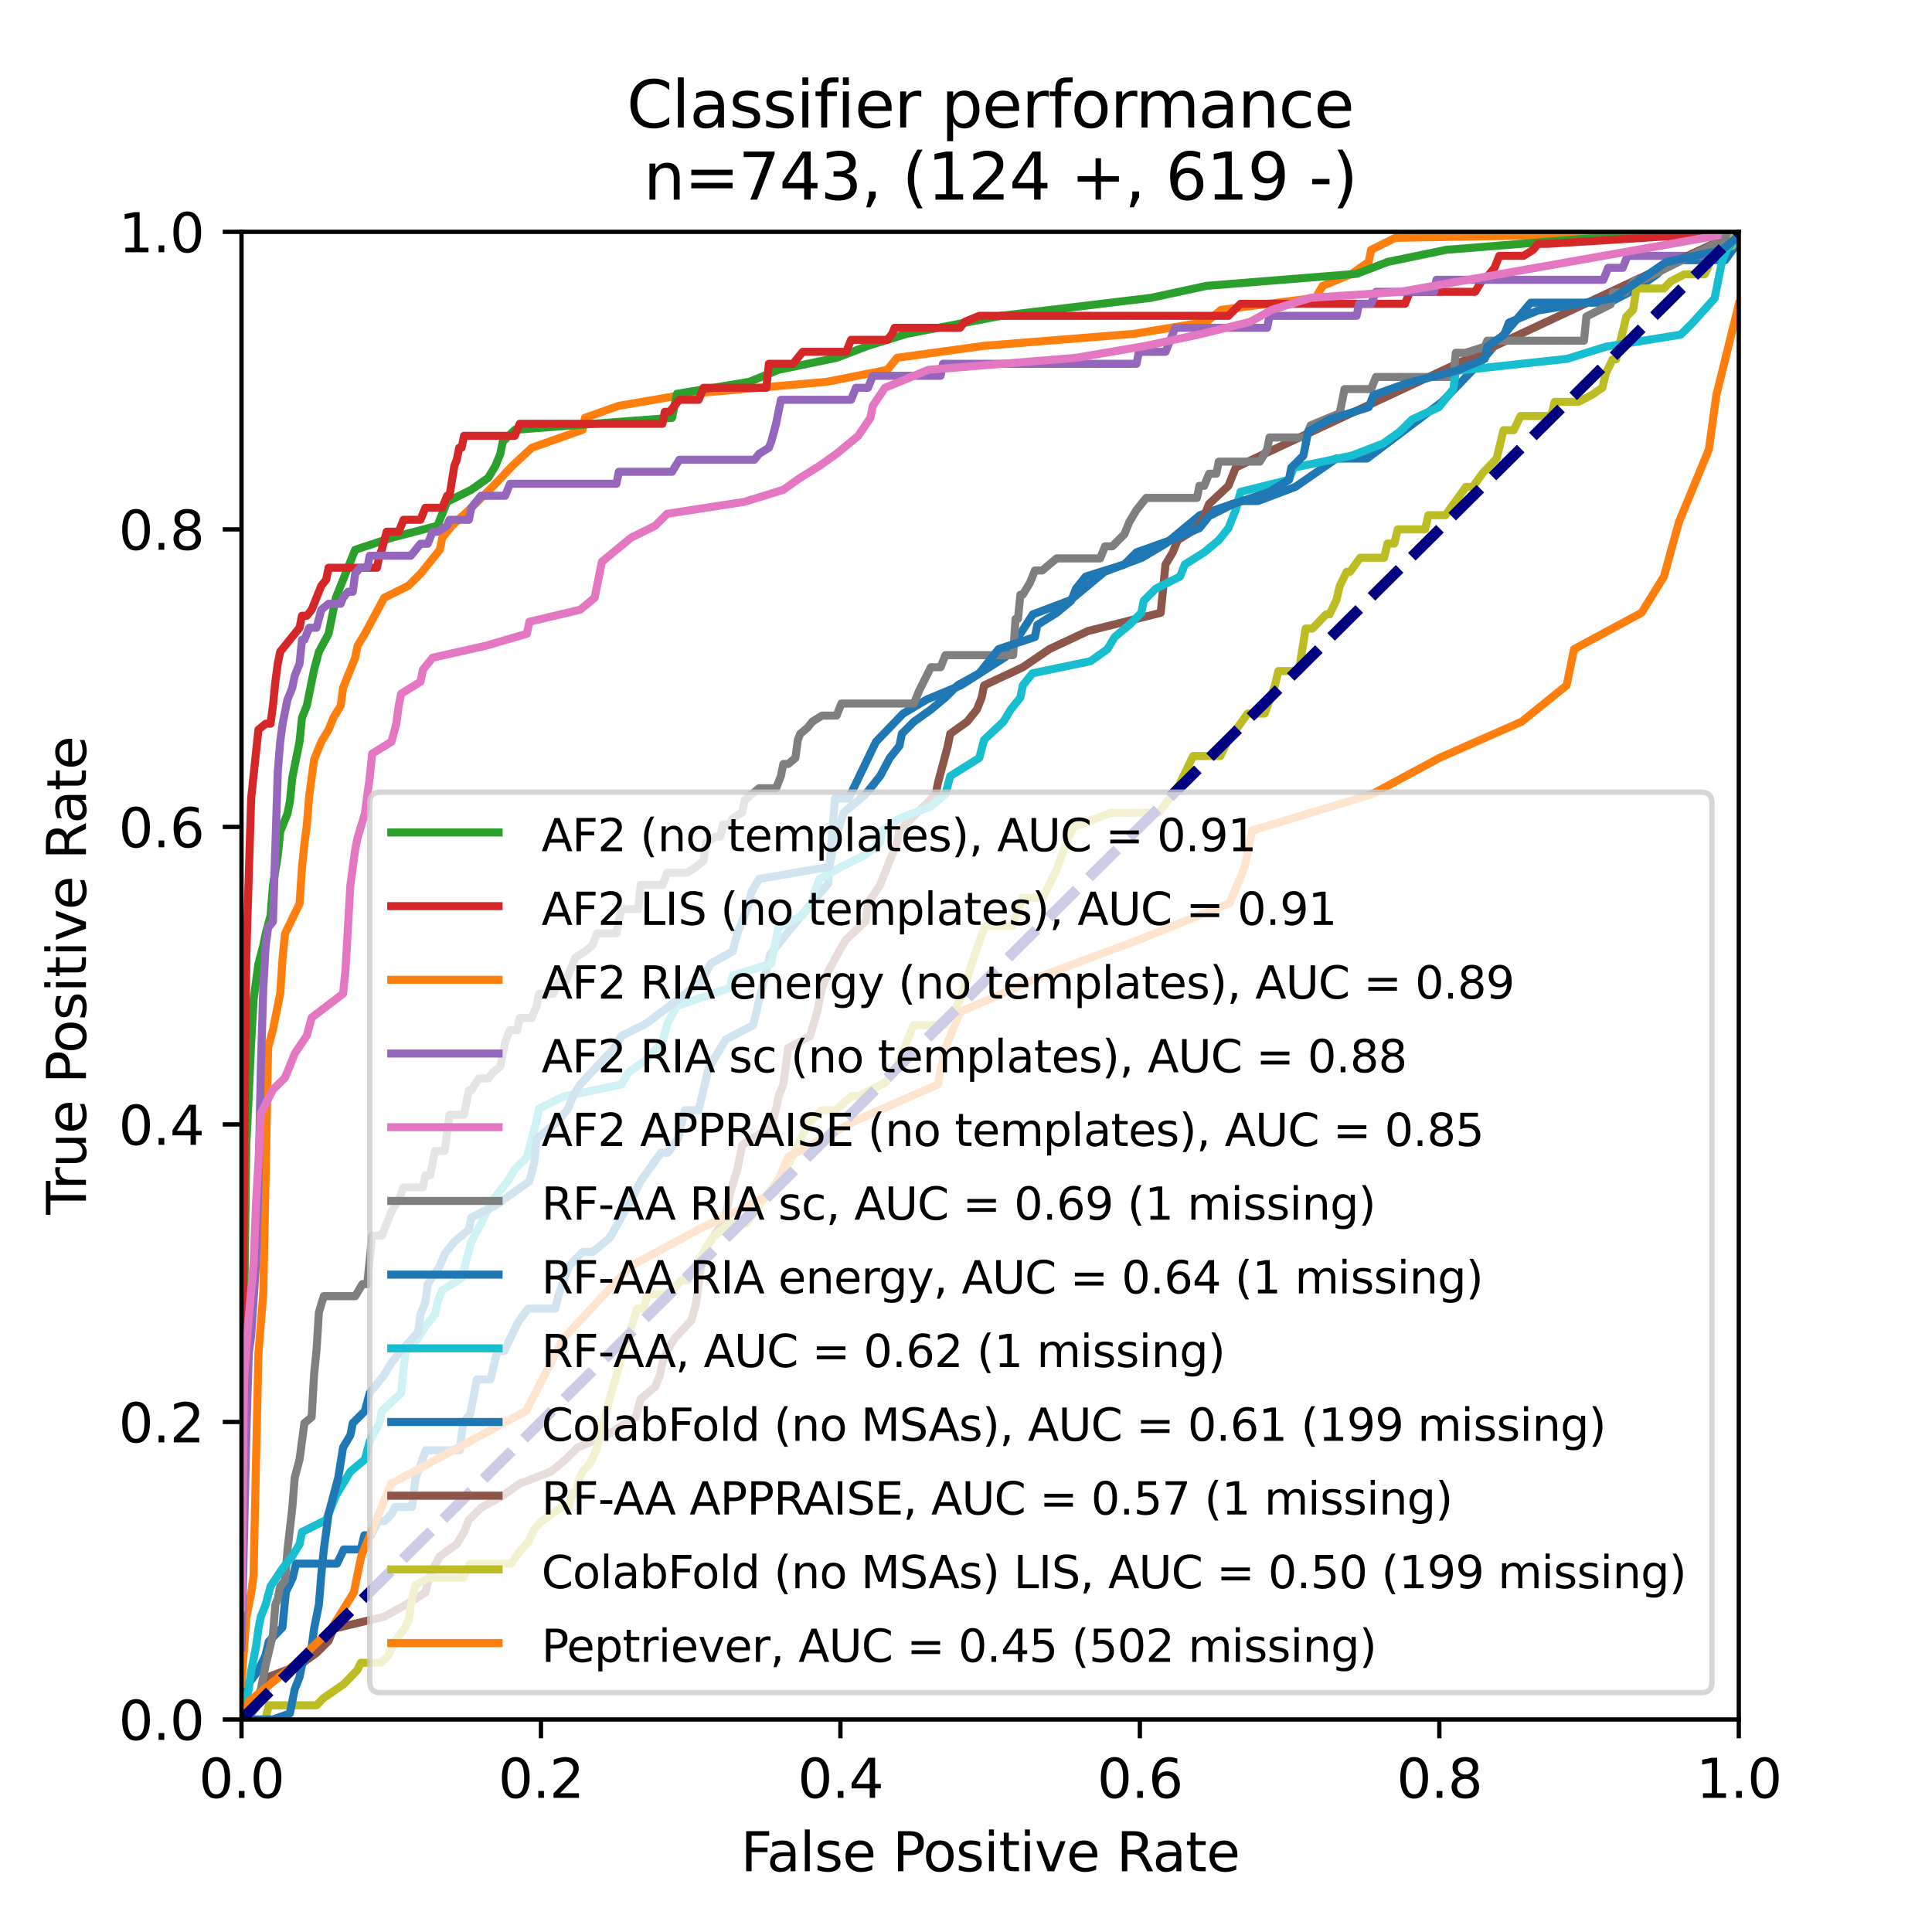<?xml version="1.0" encoding="utf-8" standalone="no"?>
<!DOCTYPE svg PUBLIC "-//W3C//DTD SVG 1.1//EN"
  "http://www.w3.org/Graphics/SVG/1.1/DTD/svg11.dtd">
<svg xmlns:xlink="http://www.w3.org/1999/xlink" width="360pt" height="360pt" viewBox="0 0 360 360" xmlns="http://www.w3.org/2000/svg" version="1.1">
 <defs>
  <style type="text/css">*{stroke-linejoin: round; stroke-linecap: butt}</style>
 </defs>
 <g id="figure_1">
  <g id="patch_1">
   <path d="M 0 360 
L 360 360 
L 360 0 
L 0 0 
z
" style="fill: #ffffff"/>
  </g>
  <g id="axes_1">
   <g id="patch_2">
    <path d="M 45 320.4 
L 324 320.4 
L 324 43.2 
L 45 43.2 
z
" style="fill: #ffffff"/>
   </g>
   <g id="matplotlib.axis_1">
    <g id="xtick_1">
     <g id="line2d_1">
      <defs>
       <path id="m2d085399d8" d="M 0 0 
L 0 3.5 
" style="stroke: #000000; stroke-width: 0.8"/>
      </defs>
      <g>
       <use xlink:href="#m2d085399d8" x="45" y="320.4" style="stroke: #000000; stroke-width: 0.8"/>
      </g>
     </g>
     <g id="text_1">
      <!-- 0.0 -->
      <g transform="translate(37.048 334.998) scale(0.1 -0.1)">
       <defs>
        <path id="DejaVuSans-30" d="M 2034 4250 
Q 1547 4250 1301 3770 
Q 1056 3291 1056 2328 
Q 1056 1369 1301 889 
Q 1547 409 2034 409 
Q 2525 409 2770 889 
Q 3016 1369 3016 2328 
Q 3016 3291 2770 3770 
Q 2525 4250 2034 4250 
z
M 2034 4750 
Q 2819 4750 3233 4129 
Q 3647 3509 3647 2328 
Q 3647 1150 3233 529 
Q 2819 -91 2034 -91 
Q 1250 -91 836 529 
Q 422 1150 422 2328 
Q 422 3509 836 4129 
Q 1250 4750 2034 4750 
z
" transform="scale(0.016)"/>
        <path id="DejaVuSans-2e" d="M 684 794 
L 1344 794 
L 1344 0 
L 684 0 
L 684 794 
z
" transform="scale(0.016)"/>
       </defs>
       <use xlink:href="#DejaVuSans-30"/>
       <use xlink:href="#DejaVuSans-2e" x="63.623"/>
       <use xlink:href="#DejaVuSans-30" x="95.41"/>
      </g>
     </g>
    </g>
    <g id="xtick_2">
     <g id="line2d_2">
      <g>
       <use xlink:href="#m2d085399d8" x="100.8" y="320.4" style="stroke: #000000; stroke-width: 0.8"/>
      </g>
     </g>
     <g id="text_2">
      <!-- 0.2 -->
      <g transform="translate(92.848 334.998) scale(0.1 -0.1)">
       <defs>
        <path id="DejaVuSans-32" d="M 1228 531 
L 3431 531 
L 3431 0 
L 469 0 
L 469 531 
Q 828 903 1448 1529 
Q 2069 2156 2228 2338 
Q 2531 2678 2651 2914 
Q 2772 3150 2772 3378 
Q 2772 3750 2511 3984 
Q 2250 4219 1831 4219 
Q 1534 4219 1204 4116 
Q 875 4013 500 3803 
L 500 4441 
Q 881 4594 1212 4672 
Q 1544 4750 1819 4750 
Q 2544 4750 2975 4387 
Q 3406 4025 3406 3419 
Q 3406 3131 3298 2873 
Q 3191 2616 2906 2266 
Q 2828 2175 2409 1742 
Q 1991 1309 1228 531 
z
" transform="scale(0.016)"/>
       </defs>
       <use xlink:href="#DejaVuSans-30"/>
       <use xlink:href="#DejaVuSans-2e" x="63.623"/>
       <use xlink:href="#DejaVuSans-32" x="95.41"/>
      </g>
     </g>
    </g>
    <g id="xtick_3">
     <g id="line2d_3">
      <g>
       <use xlink:href="#m2d085399d8" x="156.6" y="320.4" style="stroke: #000000; stroke-width: 0.8"/>
      </g>
     </g>
     <g id="text_3">
      <!-- 0.4 -->
      <g transform="translate(148.648 334.998) scale(0.1 -0.1)">
       <defs>
        <path id="DejaVuSans-34" d="M 2419 4116 
L 825 1625 
L 2419 1625 
L 2419 4116 
z
M 2253 4666 
L 3047 4666 
L 3047 1625 
L 3713 1625 
L 3713 1100 
L 3047 1100 
L 3047 0 
L 2419 0 
L 2419 1100 
L 313 1100 
L 313 1709 
L 2253 4666 
z
" transform="scale(0.016)"/>
       </defs>
       <use xlink:href="#DejaVuSans-30"/>
       <use xlink:href="#DejaVuSans-2e" x="63.623"/>
       <use xlink:href="#DejaVuSans-34" x="95.41"/>
      </g>
     </g>
    </g>
    <g id="xtick_4">
     <g id="line2d_4">
      <g>
       <use xlink:href="#m2d085399d8" x="212.4" y="320.4" style="stroke: #000000; stroke-width: 0.8"/>
      </g>
     </g>
     <g id="text_4">
      <!-- 0.6 -->
      <g transform="translate(204.448 334.998) scale(0.1 -0.1)">
       <defs>
        <path id="DejaVuSans-36" d="M 2113 2584 
Q 1688 2584 1439 2293 
Q 1191 2003 1191 1497 
Q 1191 994 1439 701 
Q 1688 409 2113 409 
Q 2538 409 2786 701 
Q 3034 994 3034 1497 
Q 3034 2003 2786 2293 
Q 2538 2584 2113 2584 
z
M 3366 4563 
L 3366 3988 
Q 3128 4100 2886 4159 
Q 2644 4219 2406 4219 
Q 1781 4219 1451 3797 
Q 1122 3375 1075 2522 
Q 1259 2794 1537 2939 
Q 1816 3084 2150 3084 
Q 2853 3084 3261 2657 
Q 3669 2231 3669 1497 
Q 3669 778 3244 343 
Q 2819 -91 2113 -91 
Q 1303 -91 875 529 
Q 447 1150 447 2328 
Q 447 3434 972 4092 
Q 1497 4750 2381 4750 
Q 2619 4750 2861 4703 
Q 3103 4656 3366 4563 
z
" transform="scale(0.016)"/>
       </defs>
       <use xlink:href="#DejaVuSans-30"/>
       <use xlink:href="#DejaVuSans-2e" x="63.623"/>
       <use xlink:href="#DejaVuSans-36" x="95.41"/>
      </g>
     </g>
    </g>
    <g id="xtick_5">
     <g id="line2d_5">
      <g>
       <use xlink:href="#m2d085399d8" x="268.2" y="320.4" style="stroke: #000000; stroke-width: 0.8"/>
      </g>
     </g>
     <g id="text_5">
      <!-- 0.8 -->
      <g transform="translate(260.248 334.998) scale(0.1 -0.1)">
       <defs>
        <path id="DejaVuSans-38" d="M 2034 2216 
Q 1584 2216 1326 1975 
Q 1069 1734 1069 1313 
Q 1069 891 1326 650 
Q 1584 409 2034 409 
Q 2484 409 2743 651 
Q 3003 894 3003 1313 
Q 3003 1734 2745 1975 
Q 2488 2216 2034 2216 
z
M 1403 2484 
Q 997 2584 770 2862 
Q 544 3141 544 3541 
Q 544 4100 942 4425 
Q 1341 4750 2034 4750 
Q 2731 4750 3128 4425 
Q 3525 4100 3525 3541 
Q 3525 3141 3298 2862 
Q 3072 2584 2669 2484 
Q 3125 2378 3379 2068 
Q 3634 1759 3634 1313 
Q 3634 634 3220 271 
Q 2806 -91 2034 -91 
Q 1263 -91 848 271 
Q 434 634 434 1313 
Q 434 1759 690 2068 
Q 947 2378 1403 2484 
z
M 1172 3481 
Q 1172 3119 1398 2916 
Q 1625 2713 2034 2713 
Q 2441 2713 2670 2916 
Q 2900 3119 2900 3481 
Q 2900 3844 2670 4047 
Q 2441 4250 2034 4250 
Q 1625 4250 1398 4047 
Q 1172 3844 1172 3481 
z
" transform="scale(0.016)"/>
       </defs>
       <use xlink:href="#DejaVuSans-30"/>
       <use xlink:href="#DejaVuSans-2e" x="63.623"/>
       <use xlink:href="#DejaVuSans-38" x="95.41"/>
      </g>
     </g>
    </g>
    <g id="xtick_6">
     <g id="line2d_6">
      <g>
       <use xlink:href="#m2d085399d8" x="324" y="320.4" style="stroke: #000000; stroke-width: 0.8"/>
      </g>
     </g>
     <g id="text_6">
      <!-- 1.0 -->
      <g transform="translate(316.048 334.998) scale(0.1 -0.1)">
       <defs>
        <path id="DejaVuSans-31" d="M 794 531 
L 1825 531 
L 1825 4091 
L 703 3866 
L 703 4441 
L 1819 4666 
L 2450 4666 
L 2450 531 
L 3481 531 
L 3481 0 
L 794 0 
L 794 531 
z
" transform="scale(0.016)"/>
       </defs>
       <use xlink:href="#DejaVuSans-31"/>
       <use xlink:href="#DejaVuSans-2e" x="63.623"/>
       <use xlink:href="#DejaVuSans-30" x="95.41"/>
      </g>
     </g>
    </g>
    <g id="text_7">
     <!-- False Positive Rate -->
     <g transform="translate(138.034 348.677) scale(0.1 -0.1)">
      <defs>
       <path id="DejaVuSans-46" d="M 628 4666 
L 3309 4666 
L 3309 4134 
L 1259 4134 
L 1259 2759 
L 3109 2759 
L 3109 2228 
L 1259 2228 
L 1259 0 
L 628 0 
L 628 4666 
z
" transform="scale(0.016)"/>
       <path id="DejaVuSans-61" d="M 2194 1759 
Q 1497 1759 1228 1600 
Q 959 1441 959 1056 
Q 959 750 1161 570 
Q 1363 391 1709 391 
Q 2188 391 2477 730 
Q 2766 1069 2766 1631 
L 2766 1759 
L 2194 1759 
z
M 3341 1997 
L 3341 0 
L 2766 0 
L 2766 531 
Q 2569 213 2275 61 
Q 1981 -91 1556 -91 
Q 1019 -91 701 211 
Q 384 513 384 1019 
Q 384 1609 779 1909 
Q 1175 2209 1959 2209 
L 2766 2209 
L 2766 2266 
Q 2766 2663 2505 2880 
Q 2244 3097 1772 3097 
Q 1472 3097 1187 3025 
Q 903 2953 641 2809 
L 641 3341 
Q 956 3463 1253 3523 
Q 1550 3584 1831 3584 
Q 2591 3584 2966 3190 
Q 3341 2797 3341 1997 
z
" transform="scale(0.016)"/>
       <path id="DejaVuSans-6c" d="M 603 4863 
L 1178 4863 
L 1178 0 
L 603 0 
L 603 4863 
z
" transform="scale(0.016)"/>
       <path id="DejaVuSans-73" d="M 2834 3397 
L 2834 2853 
Q 2591 2978 2328 3040 
Q 2066 3103 1784 3103 
Q 1356 3103 1142 2972 
Q 928 2841 928 2578 
Q 928 2378 1081 2264 
Q 1234 2150 1697 2047 
L 1894 2003 
Q 2506 1872 2764 1633 
Q 3022 1394 3022 966 
Q 3022 478 2636 193 
Q 2250 -91 1575 -91 
Q 1294 -91 989 -36 
Q 684 19 347 128 
L 347 722 
Q 666 556 975 473 
Q 1284 391 1588 391 
Q 1994 391 2212 530 
Q 2431 669 2431 922 
Q 2431 1156 2273 1281 
Q 2116 1406 1581 1522 
L 1381 1569 
Q 847 1681 609 1914 
Q 372 2147 372 2553 
Q 372 3047 722 3315 
Q 1072 3584 1716 3584 
Q 2034 3584 2315 3537 
Q 2597 3491 2834 3397 
z
" transform="scale(0.016)"/>
       <path id="DejaVuSans-65" d="M 3597 1894 
L 3597 1613 
L 953 1613 
Q 991 1019 1311 708 
Q 1631 397 2203 397 
Q 2534 397 2845 478 
Q 3156 559 3463 722 
L 3463 178 
Q 3153 47 2828 -22 
Q 2503 -91 2169 -91 
Q 1331 -91 842 396 
Q 353 884 353 1716 
Q 353 2575 817 3079 
Q 1281 3584 2069 3584 
Q 2775 3584 3186 3129 
Q 3597 2675 3597 1894 
z
M 3022 2063 
Q 3016 2534 2758 2815 
Q 2500 3097 2075 3097 
Q 1594 3097 1305 2825 
Q 1016 2553 972 2059 
L 3022 2063 
z
" transform="scale(0.016)"/>
       <path id="DejaVuSans-20" transform="scale(0.016)"/>
       <path id="DejaVuSans-50" d="M 1259 4147 
L 1259 2394 
L 2053 2394 
Q 2494 2394 2734 2622 
Q 2975 2850 2975 3272 
Q 2975 3691 2734 3919 
Q 2494 4147 2053 4147 
L 1259 4147 
z
M 628 4666 
L 2053 4666 
Q 2838 4666 3239 4311 
Q 3641 3956 3641 3272 
Q 3641 2581 3239 2228 
Q 2838 1875 2053 1875 
L 1259 1875 
L 1259 0 
L 628 0 
L 628 4666 
z
" transform="scale(0.016)"/>
       <path id="DejaVuSans-6f" d="M 1959 3097 
Q 1497 3097 1228 2736 
Q 959 2375 959 1747 
Q 959 1119 1226 758 
Q 1494 397 1959 397 
Q 2419 397 2687 759 
Q 2956 1122 2956 1747 
Q 2956 2369 2687 2733 
Q 2419 3097 1959 3097 
z
M 1959 3584 
Q 2709 3584 3137 3096 
Q 3566 2609 3566 1747 
Q 3566 888 3137 398 
Q 2709 -91 1959 -91 
Q 1206 -91 779 398 
Q 353 888 353 1747 
Q 353 2609 779 3096 
Q 1206 3584 1959 3584 
z
" transform="scale(0.016)"/>
       <path id="DejaVuSans-69" d="M 603 3500 
L 1178 3500 
L 1178 0 
L 603 0 
L 603 3500 
z
M 603 4863 
L 1178 4863 
L 1178 4134 
L 603 4134 
L 603 4863 
z
" transform="scale(0.016)"/>
       <path id="DejaVuSans-74" d="M 1172 4494 
L 1172 3500 
L 2356 3500 
L 2356 3053 
L 1172 3053 
L 1172 1153 
Q 1172 725 1289 603 
Q 1406 481 1766 481 
L 2356 481 
L 2356 0 
L 1766 0 
Q 1100 0 847 248 
Q 594 497 594 1153 
L 594 3053 
L 172 3053 
L 172 3500 
L 594 3500 
L 594 4494 
L 1172 4494 
z
" transform="scale(0.016)"/>
       <path id="DejaVuSans-76" d="M 191 3500 
L 800 3500 
L 1894 563 
L 2988 3500 
L 3597 3500 
L 2284 0 
L 1503 0 
L 191 3500 
z
" transform="scale(0.016)"/>
       <path id="DejaVuSans-52" d="M 2841 2188 
Q 3044 2119 3236 1894 
Q 3428 1669 3622 1275 
L 4263 0 
L 3584 0 
L 2988 1197 
Q 2756 1666 2539 1819 
Q 2322 1972 1947 1972 
L 1259 1972 
L 1259 0 
L 628 0 
L 628 4666 
L 2053 4666 
Q 2853 4666 3247 4331 
Q 3641 3997 3641 3322 
Q 3641 2881 3436 2590 
Q 3231 2300 2841 2188 
z
M 1259 4147 
L 1259 2491 
L 2053 2491 
Q 2509 2491 2742 2702 
Q 2975 2913 2975 3322 
Q 2975 3731 2742 3939 
Q 2509 4147 2053 4147 
L 1259 4147 
z
" transform="scale(0.016)"/>
      </defs>
      <use xlink:href="#DejaVuSans-46"/>
      <use xlink:href="#DejaVuSans-61" x="48.395"/>
      <use xlink:href="#DejaVuSans-6c" x="109.674"/>
      <use xlink:href="#DejaVuSans-73" x="137.457"/>
      <use xlink:href="#DejaVuSans-65" x="189.557"/>
      <use xlink:href="#DejaVuSans-20" x="251.08"/>
      <use xlink:href="#DejaVuSans-50" x="282.867"/>
      <use xlink:href="#DejaVuSans-6f" x="339.545"/>
      <use xlink:href="#DejaVuSans-73" x="400.727"/>
      <use xlink:href="#DejaVuSans-69" x="452.826"/>
      <use xlink:href="#DejaVuSans-74" x="480.609"/>
      <use xlink:href="#DejaVuSans-69" x="519.818"/>
      <use xlink:href="#DejaVuSans-76" x="547.602"/>
      <use xlink:href="#DejaVuSans-65" x="606.781"/>
      <use xlink:href="#DejaVuSans-20" x="668.305"/>
      <use xlink:href="#DejaVuSans-52" x="700.092"/>
      <use xlink:href="#DejaVuSans-61" x="767.324"/>
      <use xlink:href="#DejaVuSans-74" x="828.604"/>
      <use xlink:href="#DejaVuSans-65" x="867.812"/>
     </g>
    </g>
   </g>
   <g id="matplotlib.axis_2">
    <g id="ytick_1">
     <g id="line2d_7">
      <defs>
       <path id="m1575bafb20" d="M 0 0 
L -3.5 0 
" style="stroke: #000000; stroke-width: 0.8"/>
      </defs>
      <g>
       <use xlink:href="#m1575bafb20" x="45" y="320.4" style="stroke: #000000; stroke-width: 0.8"/>
      </g>
     </g>
     <g id="text_8">
      <!-- 0.0 -->
      <g transform="translate(22.097 324.199) scale(0.1 -0.1)">
       <use xlink:href="#DejaVuSans-30"/>
       <use xlink:href="#DejaVuSans-2e" x="63.623"/>
       <use xlink:href="#DejaVuSans-30" x="95.41"/>
      </g>
     </g>
    </g>
    <g id="ytick_2">
     <g id="line2d_8">
      <g>
       <use xlink:href="#m1575bafb20" x="45" y="264.96" style="stroke: #000000; stroke-width: 0.8"/>
      </g>
     </g>
     <g id="text_9">
      <!-- 0.2 -->
      <g transform="translate(22.097 268.759) scale(0.1 -0.1)">
       <use xlink:href="#DejaVuSans-30"/>
       <use xlink:href="#DejaVuSans-2e" x="63.623"/>
       <use xlink:href="#DejaVuSans-32" x="95.41"/>
      </g>
     </g>
    </g>
    <g id="ytick_3">
     <g id="line2d_9">
      <g>
       <use xlink:href="#m1575bafb20" x="45" y="209.52" style="stroke: #000000; stroke-width: 0.8"/>
      </g>
     </g>
     <g id="text_10">
      <!-- 0.4 -->
      <g transform="translate(22.097 213.319) scale(0.1 -0.1)">
       <use xlink:href="#DejaVuSans-30"/>
       <use xlink:href="#DejaVuSans-2e" x="63.623"/>
       <use xlink:href="#DejaVuSans-34" x="95.41"/>
      </g>
     </g>
    </g>
    <g id="ytick_4">
     <g id="line2d_10">
      <g>
       <use xlink:href="#m1575bafb20" x="45" y="154.08" style="stroke: #000000; stroke-width: 0.8"/>
      </g>
     </g>
     <g id="text_11">
      <!-- 0.6 -->
      <g transform="translate(22.097 157.879) scale(0.1 -0.1)">
       <use xlink:href="#DejaVuSans-30"/>
       <use xlink:href="#DejaVuSans-2e" x="63.623"/>
       <use xlink:href="#DejaVuSans-36" x="95.41"/>
      </g>
     </g>
    </g>
    <g id="ytick_5">
     <g id="line2d_11">
      <g>
       <use xlink:href="#m1575bafb20" x="45" y="98.64" style="stroke: #000000; stroke-width: 0.8"/>
      </g>
     </g>
     <g id="text_12">
      <!-- 0.8 -->
      <g transform="translate(22.097 102.439) scale(0.1 -0.1)">
       <use xlink:href="#DejaVuSans-30"/>
       <use xlink:href="#DejaVuSans-2e" x="63.623"/>
       <use xlink:href="#DejaVuSans-38" x="95.41"/>
      </g>
     </g>
    </g>
    <g id="ytick_6">
     <g id="line2d_12">
      <g>
       <use xlink:href="#m1575bafb20" x="45" y="43.2" style="stroke: #000000; stroke-width: 0.8"/>
      </g>
     </g>
     <g id="text_13">
      <!-- 1.0 -->
      <g transform="translate(22.097 46.999) scale(0.1 -0.1)">
       <use xlink:href="#DejaVuSans-31"/>
       <use xlink:href="#DejaVuSans-2e" x="63.623"/>
       <use xlink:href="#DejaVuSans-30" x="95.41"/>
      </g>
     </g>
    </g>
    <g id="text_14">
     <!-- True Positive Rate -->
     <g transform="translate(16.017 226.33) rotate(-90) scale(0.1 -0.1)">
      <defs>
       <path id="DejaVuSans-54" d="M -19 4666 
L 3928 4666 
L 3928 4134 
L 2272 4134 
L 2272 0 
L 1638 0 
L 1638 4134 
L -19 4134 
L -19 4666 
z
" transform="scale(0.016)"/>
       <path id="DejaVuSans-72" d="M 2631 2963 
Q 2534 3019 2420 3045 
Q 2306 3072 2169 3072 
Q 1681 3072 1420 2755 
Q 1159 2438 1159 1844 
L 1159 0 
L 581 0 
L 581 3500 
L 1159 3500 
L 1159 2956 
Q 1341 3275 1631 3429 
Q 1922 3584 2338 3584 
Q 2397 3584 2469 3576 
Q 2541 3569 2628 3553 
L 2631 2963 
z
" transform="scale(0.016)"/>
       <path id="DejaVuSans-75" d="M 544 1381 
L 544 3500 
L 1119 3500 
L 1119 1403 
Q 1119 906 1312 657 
Q 1506 409 1894 409 
Q 2359 409 2629 706 
Q 2900 1003 2900 1516 
L 2900 3500 
L 3475 3500 
L 3475 0 
L 2900 0 
L 2900 538 
Q 2691 219 2414 64 
Q 2138 -91 1772 -91 
Q 1169 -91 856 284 
Q 544 659 544 1381 
z
M 1991 3584 
L 1991 3584 
z
" transform="scale(0.016)"/>
      </defs>
      <use xlink:href="#DejaVuSans-54"/>
      <use xlink:href="#DejaVuSans-72" x="46.334"/>
      <use xlink:href="#DejaVuSans-75" x="87.447"/>
      <use xlink:href="#DejaVuSans-65" x="150.826"/>
      <use xlink:href="#DejaVuSans-20" x="212.35"/>
      <use xlink:href="#DejaVuSans-50" x="244.137"/>
      <use xlink:href="#DejaVuSans-6f" x="300.814"/>
      <use xlink:href="#DejaVuSans-73" x="361.996"/>
      <use xlink:href="#DejaVuSans-69" x="414.096"/>
      <use xlink:href="#DejaVuSans-74" x="441.879"/>
      <use xlink:href="#DejaVuSans-69" x="481.088"/>
      <use xlink:href="#DejaVuSans-76" x="508.871"/>
      <use xlink:href="#DejaVuSans-65" x="568.051"/>
      <use xlink:href="#DejaVuSans-20" x="629.574"/>
      <use xlink:href="#DejaVuSans-52" x="661.361"/>
      <use xlink:href="#DejaVuSans-61" x="728.594"/>
      <use xlink:href="#DejaVuSans-74" x="789.873"/>
      <use xlink:href="#DejaVuSans-65" x="829.082"/>
     </g>
    </g>
   </g>
   <g id="line2d_13">
    <path d="M 45 319.08 
L 45.636 316.44 
L 46.271 313.8 
L 48.178 311.16 
L 49.449 308.52 
L 50.084 305.88 
L 51.355 304.56 
L 52.626 303.24 
L 53.262 296.64 
L 54.533 294 
L 55.169 291.36 
L 56.44 291.36 
L 60.253 291.36 
L 60.888 291.36 
L 62.159 291.36 
L 62.795 291.36 
L 64.066 288.72 
L 64.702 288.72 
L 67.244 288.72 
L 67.879 286.08 
L 69.15 286.08 
L 70.421 283.44 
L 71.692 283.44 
L 72.964 282.12 
L 73.599 280.8 
L 75.506 280.8 
L 76.777 280.8 
L 77.412 275.52 
L 79.319 270.24 
L 80.59 270.24 
L 82.497 270.24 
L 84.403 270.24 
L 85.674 270.24 
L 86.31 264.96 
L 87.581 263.64 
L 88.852 257.04 
L 91.394 257.04 
L 92.665 251.76 
L 93.936 251.76 
L 96.478 246.48 
L 98.385 243.84 
L 99.656 243.84 
L 103.469 243.84 
L 104.105 241.2 
L 106.011 235.92 
L 108.554 233.28 
L 110.46 233.28 
L 113.638 230.64 
L 118.087 222.72 
L 119.358 220.08 
L 123.171 214.8 
L 124.442 214.8 
L 126.349 212.16 
L 127.62 206.88 
L 130.162 206.88 
L 132.068 198.96 
L 135.246 193.68 
L 140.33 191.04 
L 143.508 177.84 
L 149.863 169.92 
L 154.312 164.64 
L 155.583 148.8 
L 158.125 148.8 
L 163.21 138.24 
L 168.294 132.96 
L 172.743 130.32 
L 179.098 127.68 
L 187.36 122.4 
L 192.444 114.48 
L 199.435 111.84 
L 205.79 106.56 
L 212.781 103.92 
L 217.23 101.28 
L 223.585 96 
L 231.212 93.36 
L 234.39 93.36 
L 241.38 90.72 
L 249.007 85.44 
L 254.727 85.44 
L 268.708 74.88 
L 276.335 66.96 
L 285.232 56.4 
L 290.317 56.4 
L 294.13 56.4 
L 299.85 56.4 
L 304.934 53.76 
L 308.747 51.12 
L 311.289 48.48 
L 315.738 48.48 
L 318.28 48.48 
L 320.187 48.48 
L 321.458 48.48 
L 323.364 45.84 
L 324 43.2 
" clip-path="url(#peea11227a1)" style="fill: none; stroke: #1f77b4; stroke-width: 1.5; stroke-linecap: square"/>
   </g>
   <g id="line2d_14">
    <path d="M 45 313.694 
L 45.901 301.398 
L 46.352 299.163 
L 46.803 296.927 
L 47.254 293.574 
L 47.704 272.337 
L 48.155 252.218 
L 48.606 246.629 
L 49.057 241.04 
L 49.507 218.685 
L 49.958 195.213 
L 50.859 191.86 
L 51.31 189.624 
L 52.212 185.153 
L 52.662 178.447 
L 53.113 173.976 
L 55.817 168.387 
L 56.268 161.681 
L 56.719 157.21 
L 57.17 153.856 
L 57.62 148.268 
L 58.522 141.561 
L 59.874 138.208 
L 61.226 135.973 
L 62.128 133.737 
L 63.48 131.502 
L 63.931 128.148 
L 65.283 124.795 
L 66.184 122.56 
L 66.635 120.324 
L 67.987 118.089 
L 69.79 114.735 
L 71.593 111.382 
L 76.1 109.147 
L 78.354 106.911 
L 80.157 104.676 
L 81.96 102.44 
L 82.41 100.205 
L 84.213 97.969 
L 87.819 94.616 
L 92.326 90.145 
L 95.481 86.792 
L 99.087 83.439 
L 108.553 80.085 
L 109.003 77.85 
L 115.313 75.615 
L 128.384 73.379 
L 154.076 71.144 
L 165.344 68.908 
L 167.147 66.673 
L 183.373 64.437 
L 211.318 62.202 
L 224.84 59.966 
L 227.544 57.731 
L 245.123 55.495 
L 246.475 53.26 
L 251.884 51.024 
L 255.039 48.789 
L 255.489 46.553 
L 259.997 44.318 
L 324 43.2 
" clip-path="url(#peea11227a1)" style="fill: none; stroke: #ff7f0e; stroke-width: 1.5; stroke-linecap: square"/>
   </g>
   <g id="line2d_15">
    <path d="M 45 305.497 
L 45.451 247.747 
L 45.901 213.097 
L 46.352 204.155 
L 46.803 194.095 
L 47.254 186.271 
L 47.704 182.918 
L 48.155 179.565 
L 49.057 176.211 
L 49.507 173.976 
L 50.409 170.623 
L 50.859 165.034 
L 51.761 159.445 
L 52.212 154.974 
L 53.564 151.621 
L 54.015 149.385 
L 54.465 144.915 
L 55.817 138.208 
L 56.268 133.737 
L 57.17 131.502 
L 57.62 129.266 
L 58.071 127.031 
L 58.522 124.795 
L 59.423 121.442 
L 61.226 118.089 
L 62.578 111.382 
L 65.283 104.676 
L 66.184 102.44 
L 72.945 100.205 
L 81.509 97.969 
L 82.41 95.734 
L 83.312 93.498 
L 87.819 91.263 
L 90.974 89.027 
L 92.326 86.792 
L 93.228 84.556 
L 93.679 82.321 
L 95.932 80.085 
L 125.229 77.85 
L 125.68 75.615 
L 126.131 73.379 
L 139.653 71.144 
L 145.061 68.908 
L 155.879 66.673 
L 161.738 64.437 
L 168.95 62.202 
L 186.528 58.848 
L 214.473 55.495 
L 224.84 53.26 
L 252.785 51.024 
L 258.645 48.789 
L 269.462 46.553 
L 297.407 44.318 
L 324 43.2 
" clip-path="url(#peea11227a1)" style="fill: none; stroke: #2ca02c; stroke-width: 1.5; stroke-linecap: square"/>
   </g>
   <g id="line2d_16">
    <path d="M 45 287.826 
L 45.451 222.262 
L 45.901 177.888 
L 46.803 148.715 
L 48.155 135.973 
L 49.507 134.855 
L 50.409 134.855 
L 50.859 131.502 
L 51.31 127.031 
L 51.761 123.677 
L 52.212 121.442 
L 55.817 116.971 
L 56.268 114.735 
L 57.17 114.735 
L 58.071 113.618 
L 59.874 109.147 
L 60.775 108.029 
L 61.226 105.794 
L 70.241 105.794 
L 70.691 103.558 
L 71.142 102.44 
L 72.044 99.087 
L 74.297 99.087 
L 75.199 96.852 
L 78.354 96.852 
L 79.255 94.616 
L 82.41 94.616 
L 83.312 92.381 
L 83.763 92.381 
L 84.664 86.792 
L 85.115 85.674 
L 85.565 83.439 
L 86.016 83.439 
L 86.467 81.203 
L 95.932 81.203 
L 96.834 78.968 
L 123.426 78.968 
L 123.877 76.732 
L 124.779 76.732 
L 126.582 74.497 
L 130.187 74.497 
L 131.089 72.261 
L 142.808 72.261 
L 143.258 67.79 
L 147.766 67.79 
L 149.569 65.555 
L 157.682 65.555 
L 158.583 63.319 
L 165.344 63.319 
L 166.246 62.202 
L 166.696 61.084 
L 178.866 61.084 
L 179.767 59.966 
L 182.472 58.848 
L 228.897 58.848 
L 231.15 56.613 
L 261.8 56.613 
L 262.701 54.377 
L 274.871 54.377 
L 276.223 52.142 
L 276.674 52.142 
L 278.477 49.906 
L 279.378 47.671 
L 283.885 47.671 
L 285.688 46.553 
L 286.59 45.435 
L 288.393 45.435 
L 324 43.2 
L 324 43.2 
" clip-path="url(#peea11227a1)" style="fill: none; stroke: #d62728; stroke-width: 1.5; stroke-linecap: square"/>
   </g>
   <g id="line2d_17">
    <path d="M 45 306.987 
L 45.901 267.307 
L 46.352 252.218 
L 46.803 248.865 
L 47.704 235.452 
L 48.155 220.921 
L 48.606 198.939 
L 49.057 184.035 
L 49.507 176.211 
L 49.958 172.858 
L 50.859 171.74 
L 51.761 143.797 
L 52.212 138.208 
L 52.662 134.855 
L 53.564 130.384 
L 54.465 128.148 
L 54.916 125.913 
L 55.817 123.677 
L 56.268 119.206 
L 56.719 119.206 
L 57.62 116.971 
L 58.973 116.971 
L 59.874 113.618 
L 61.226 112.5 
L 63.48 112.5 
L 63.931 111.382 
L 64.832 110.265 
L 65.733 110.265 
L 66.184 106.911 
L 67.086 105.794 
L 68.438 105.794 
L 68.889 103.558 
L 76.551 103.558 
L 78.354 101.323 
L 79.706 101.323 
L 80.607 99.087 
L 81.509 99.087 
L 83.312 97.969 
L 83.763 96.852 
L 87.368 96.852 
L 87.819 94.616 
L 89.622 92.381 
L 94.129 92.381 
L 95.031 90.145 
L 114.863 90.145 
L 115.313 87.91 
L 125.229 87.91 
L 126.582 85.674 
L 140.554 85.674 
L 141.456 84.556 
L 143.258 83.439 
L 143.709 82.321 
L 144.611 78.968 
L 145.512 74.497 
L 158.583 74.497 
L 159.485 72.261 
L 161.738 72.261 
L 162.64 70.026 
L 175.26 70.026 
L 175.711 67.79 
L 211.769 67.79 
L 212.22 65.555 
L 217.178 65.555 
L 218.981 61.084 
L 236.108 61.084 
L 236.559 58.848 
L 252.785 58.848 
L 253.236 56.613 
L 255.489 56.613 
L 256.391 54.377 
L 267.208 54.377 
L 267.659 52.142 
L 298.759 52.142 
L 299.661 49.906 
L 302.365 49.906 
L 303.267 47.671 
L 319.943 47.671 
L 321.296 46.553 
L 322.197 45.435 
L 323.549 45.435 
L 324 43.2 
L 324 43.2 
" clip-path="url(#peea11227a1)" style="fill: none; stroke: #9467bd; stroke-width: 1.5; stroke-linecap: square"/>
   </g>
   <g id="line2d_18">
    <path d="M 45 318.146 
L 49.507 314.766 
L 49.958 312.512 
L 55.817 310.259 
L 58.973 308.005 
L 61.226 305.751 
L 62.128 303.498 
L 71.593 301.244 
L 75.649 298.99 
L 79.255 296.737 
L 80.157 293.356 
L 81.96 289.976 
L 85.115 287.722 
L 86.467 285.468 
L 87.368 283.215 
L 89.622 280.961 
L 93.679 278.707 
L 96.834 276.454 
L 102.693 274.2 
L 105.397 271.946 
L 107.651 269.693 
L 113.06 267.439 
L 118.468 264.059 
L 119.37 260.678 
L 122.074 258.424 
L 122.976 256.171 
L 123.426 253.917 
L 124.328 251.663 
L 125.68 249.41 
L 128.835 246.029 
L 129.737 242.649 
L 130.187 239.268 
L 130.638 235.888 
L 131.54 232.507 
L 133.793 229.127 
L 135.145 226.873 
L 136.047 222.366 
L 137.399 217.859 
L 137.85 215.605 
L 138.3 213.351 
L 143.709 209.971 
L 144.611 206.59 
L 145.061 204.337 
L 145.963 202.083 
L 146.414 198.702 
L 146.864 195.322 
L 150.921 193.068 
L 152.273 188.561 
L 153.174 184.054 
L 154.527 180.673 
L 156.33 177.293 
L 157.682 175.039 
L 161.288 171.659 
L 161.738 168.278 
L 163.992 164.898 
L 165.344 161.517 
L 166.246 159.263 
L 167.147 157.01 
L 167.598 154.756 
L 169.851 152.502 
L 172.105 150.249 
L 174.359 147.995 
L 174.809 145.741 
L 175.711 142.361 
L 176.612 138.98 
L 177.063 136.727 
L 180.218 134.473 
L 182.021 132.22 
L 182.922 129.966 
L 183.373 127.712 
L 190.585 124.332 
L 195.543 120.951 
L 202.754 117.571 
L 216.276 114.19 
L 216.727 109.683 
L 217.178 105.176 
L 218.53 102.922 
L 219.431 100.668 
L 223.037 98.415 
L 224.389 96.161 
L 225.291 93.907 
L 228.897 90.527 
L 230.249 87.146 
L 232.502 86.02 
L 324 43.2 
" clip-path="url(#peea11227a1)" style="fill: none; stroke: #8c564b; stroke-width: 1.5; stroke-linecap: square"/>
   </g>
   <g id="line2d_19">
    <path d="M 45 299.535 
L 45.451 257.806 
L 45.901 251.1 
L 46.352 245.511 
L 47.254 235.452 
L 47.704 224.274 
L 48.155 216.45 
L 48.606 207.508 
L 50.859 203.037 
L 53.113 200.802 
L 54.015 198.566 
L 54.916 196.331 
L 57.17 192.977 
L 58.071 189.624 
L 63.931 185.153 
L 64.381 180.682 
L 64.832 172.858 
L 65.283 165.034 
L 65.733 161.681 
L 66.184 158.327 
L 66.635 156.092 
L 67.987 151.621 
L 68.889 144.915 
L 69.339 140.444 
L 72.945 138.208 
L 73.847 134.855 
L 74.297 131.502 
L 74.748 129.266 
L 78.354 127.031 
L 78.805 124.795 
L 80.607 122.56 
L 90.523 120.324 
L 98.186 118.089 
L 98.637 115.853 
L 108.102 113.618 
L 110.806 111.382 
L 111.257 109.147 
L 111.708 106.911 
L 112.158 104.676 
L 114.863 102.44 
L 117.567 100.205 
L 122.074 97.969 
L 124.328 95.734 
L 138.751 93.498 
L 145.963 91.263 
L 149.118 89.027 
L 152.724 86.792 
L 155.879 84.556 
L 159.935 81.203 
L 162.189 77.85 
L 162.64 75.615 
L 164.893 72.261 
L 173.006 68.908 
L 200.501 66.673 
L 213.572 64.437 
L 223.939 62.202 
L 232.953 59.966 
L 237.01 57.731 
L 244.221 55.495 
L 260.898 54.377 
L 324 43.2 
" clip-path="url(#peea11227a1)" style="fill: none; stroke: #e377c2; stroke-width: 1.5; stroke-linecap: square"/>
   </g>
   <g id="line2d_20">
    <path d="M 45 320.4 
L 45.451 320.4 
L 46.803 319.273 
L 47.704 318.146 
L 48.155 315.893 
L 48.606 314.766 
L 49.507 310.259 
L 50.859 304.624 
L 51.31 298.99 
L 51.761 297.863 
L 52.212 295.61 
L 53.113 294.483 
L 53.564 288.849 
L 54.465 280.961 
L 54.916 275.327 
L 55.817 271.946 
L 56.719 265.185 
L 58.071 264.059 
L 58.522 256.171 
L 58.973 251.663 
L 59.423 244.527 
L 60.325 241.522 
L 66.184 241.522 
L 67.536 239.268 
L 68.438 239.268 
L 69.339 230.254 
L 71.142 230.254 
L 72.945 225.746 
L 74.297 223.493 
L 75.199 221.239 
L 78.805 221.239 
L 79.255 218.985 
L 80.157 218.985 
L 81.058 214.478 
L 82.861 214.478 
L 83.763 207.717 
L 86.467 207.717 
L 87.368 203.21 
L 87.819 203.21 
L 89.171 200.956 
L 90.974 200.956 
L 91.876 199.829 
L 93.228 198.702 
L 94.129 194.195 
L 95.031 191.941 
L 96.383 191.941 
L 96.834 189.688 
L 99.087 189.688 
L 99.989 187.434 
L 100.439 185.18 
L 103.144 185.18 
L 104.045 182.927 
L 105.397 182.927 
L 107.2 178.42 
L 109.003 177.293 
L 110.355 176.166 
L 111.257 173.912 
L 114.863 173.912 
L 115.764 169.405 
L 118.919 169.405 
L 119.37 164.898 
L 123.426 164.898 
L 124.328 162.644 
L 127.934 162.644 
L 129.737 161.517 
L 131.089 160.39 
L 131.54 157.01 
L 133.342 155.883 
L 134.244 155.883 
L 134.695 153.629 
L 136.047 153.629 
L 136.498 152.502 
L 138.3 151.376 
L 138.751 149.122 
L 141.456 146.868 
L 144.611 146.868 
L 145.512 144.615 
L 145.963 142.361 
L 146.864 142.361 
L 148.216 141.234 
L 148.667 137.854 
L 149.118 136.727 
L 150.47 135.6 
L 151.372 134.473 
L 153.174 133.346 
L 155.879 133.346 
L 156.78 131.093 
L 170.302 131.093 
L 171.204 128.839 
L 173.457 124.332 
L 175.26 124.332 
L 176.162 122.078 
L 188.782 122.078 
L 189.233 115.317 
L 189.683 115.317 
L 190.134 110.81 
L 190.585 110.81 
L 191.937 108.556 
L 192.838 106.302 
L 194.191 106.302 
L 196.895 104.049 
L 205.008 104.049 
L 205.91 101.795 
L 207.262 101.795 
L 209.515 99.541 
L 210.417 97.288 
L 211.769 95.034 
L 213.572 92.78 
L 223.037 92.78 
L 223.488 90.527 
L 224.389 90.527 
L 225.291 88.273 
L 226.643 88.273 
L 227.094 86.02 
L 234.756 86.02 
L 236.108 83.766 
L 236.559 81.512 
L 243.32 81.512 
L 244.221 79.259 
L 249.63 77.005 
L 250.532 72.498 
L 255.489 72.498 
L 256.391 70.244 
L 270.814 70.244 
L 271.265 65.737 
L 273.068 65.737 
L 276.674 64.61 
L 277.124 63.483 
L 295.153 63.483 
L 295.604 58.976 
L 300.111 56.722 
L 300.562 54.468 
L 302.816 54.468 
L 304.619 52.215 
L 305.971 52.215 
L 319.493 45.454 
L 321.296 45.454 
L 321.746 43.2 
L 324 43.2 
L 324 43.2 
" clip-path="url(#peea11227a1)" style="fill: none; stroke: #7f7f7f; stroke-width: 1.5; stroke-linecap: square"/>
   </g>
   <g id="line2d_21">
    <path d="M 45 320.4 
L 49.449 320.4 
L 50.084 317.76 
L 58.982 317.76 
L 60.253 316.44 
L 64.066 313.8 
L 66.608 311.16 
L 67.244 309.84 
L 71.057 309.84 
L 72.328 308.52 
L 73.599 305.88 
L 75.506 303.24 
L 76.141 301.92 
L 76.777 297.96 
L 77.412 295.32 
L 79.954 294 
L 86.31 294 
L 87.581 291.36 
L 95.207 291.36 
L 97.114 288.72 
L 98.385 287.4 
L 99.656 284.76 
L 100.927 283.44 
L 104.74 280.8 
L 106.011 280.8 
L 106.647 278.16 
L 107.282 278.16 
L 107.918 275.52 
L 108.554 274.2 
L 109.825 272.88 
L 111.096 270.24 
L 113.638 260.56 
L 116.18 251.76 
L 118.722 243.84 
L 119.993 243.84 
L 120.629 241.2 
L 124.442 241.2 
L 126.984 238.56 
L 128.255 238.56 
L 129.526 235.92 
L 132.704 230.64 
L 135.882 228 
L 139.059 228 
L 146.686 217.44 
L 150.499 209.52 
L 153.041 206.88 
L 155.583 206.88 
L 158.761 204.24 
L 160.032 204.24 
L 165.116 201.6 
L 167.023 198.96 
L 170.2 191.04 
L 175.92 191.04 
L 177.827 188.4 
L 179.098 185.76 
L 181.64 177.84 
L 183.547 172.56 
L 188.631 172.56 
L 190.538 167.28 
L 194.351 167.28 
L 196.893 162 
L 198.8 156.72 
L 200.071 154.08 
L 207.062 151.44 
L 215.959 151.44 
L 219.772 146.16 
L 222.314 140.88 
L 227.399 140.88 
L 228.67 138.24 
L 232.483 132.96 
L 235.661 132.96 
L 237.567 127.68 
L 238.203 125.04 
L 242.016 125.04 
L 243.287 117.12 
L 244.558 117.12 
L 247.1 114.48 
L 247.736 114.48 
L 249.007 111.84 
L 249.642 109.2 
L 250.913 106.56 
L 251.549 106.56 
L 253.456 103.92 
L 257.904 103.92 
L 258.54 101.28 
L 259.811 101.28 
L 260.446 98.64 
L 265.531 98.64 
L 266.166 96 
L 269.344 96 
L 273.157 90.72 
L 274.428 90.72 
L 276.335 88.08 
L 278.877 85.44 
L 280.148 80.16 
L 282.055 80.16 
L 283.326 77.52 
L 289.046 77.52 
L 289.681 74.88 
L 294.13 74.88 
L 296.672 73.56 
L 298.579 72.24 
L 299.214 69.6 
L 300.485 66.96 
L 301.121 66.96 
L 303.027 59.04 
L 304.298 57.72 
L 304.934 53.76 
L 310.018 53.76 
L 311.289 52.44 
L 313.831 51.12 
L 317.645 51.12 
L 318.28 49.8 
L 318.916 47.16 
L 322.729 45.84 
L 323.364 43.2 
L 324 43.2 
L 324 43.2 
" clip-path="url(#peea11227a1)" style="fill: none; stroke: #bcbd22; stroke-width: 1.5; stroke-linecap: square"/>
   </g>
   <g id="line2d_22">
    <path d="M 45 320.4 
L 45.451 318.146 
L 46.352 314.766 
L 46.803 311.385 
L 47.704 306.878 
L 48.155 303.498 
L 48.606 301.244 
L 49.507 298.99 
L 50.409 295.61 
L 52.662 292.229 
L 54.465 289.976 
L 55.817 287.722 
L 56.268 285.468 
L 60.775 283.215 
L 61.677 280.961 
L 62.578 278.707 
L 63.931 276.454 
L 65.283 274.2 
L 67.987 271.946 
L 68.889 268.566 
L 70.691 265.185 
L 71.142 262.932 
L 74.748 259.551 
L 75.199 255.044 
L 75.649 251.663 
L 77.903 249.41 
L 79.255 247.156 
L 81.058 244.902 
L 81.509 242.649 
L 82.41 240.395 
L 86.016 238.141 
L 86.918 234.761 
L 87.819 231.38 
L 89.622 228 
L 91.876 223.493 
L 94.58 220.112 
L 95.932 217.859 
L 98.186 215.605 
L 99.087 212.224 
L 99.989 208.844 
L 100.439 206.59 
L 104.947 204.337 
L 115.764 202.083 
L 117.116 199.829 
L 120.271 197.576 
L 123.426 194.195 
L 124.328 190.815 
L 126.131 187.434 
L 136.047 184.054 
L 136.498 181.8 
L 143.709 179.546 
L 144.16 177.293 
L 144.611 175.039 
L 145.061 172.785 
L 149.569 170.532 
L 151.372 168.278 
L 151.822 166.024 
L 152.724 163.771 
L 156.78 161.517 
L 161.288 159.263 
L 163.992 157.01 
L 164.443 154.756 
L 167.598 152.502 
L 173.457 150.249 
L 176.162 147.995 
L 177.063 144.615 
L 182.472 141.234 
L 183.373 137.854 
L 186.979 134.473 
L 188.331 132.22 
L 190.134 129.966 
L 190.585 127.712 
L 192.388 125.459 
L 203.205 123.205 
L 206.36 120.951 
L 207.712 118.698 
L 210.417 116.444 
L 212.67 114.19 
L 213.121 111.937 
L 215.375 109.683 
L 219.882 107.429 
L 220.784 105.176 
L 224.389 102.922 
L 227.094 100.668 
L 228.897 98.415 
L 230.249 95.034 
L 231.15 91.654 
L 240.165 89.4 
L 241.066 87.146 
L 251.884 84.893 
L 257.743 82.639 
L 260.898 80.385 
L 263.152 78.132 
L 268.11 75.878 
L 270.814 72.498 
L 271.265 69.117 
L 291.998 66.863 
L 299.21 64.61 
L 313.183 62.356 
L 315.436 60.102 
L 319.493 55.595 
L 320.394 51.088 
L 320.845 48.834 
L 321.746 46.58 
L 323.549 44.327 
L 324 43.2 
" clip-path="url(#peea11227a1)" style="fill: none; stroke: #17becf; stroke-width: 1.5; stroke-linecap: square"/>
   </g>
   <g id="line2d_23">
    <path d="M 45 320.4 
L 45.451 320.4 
L 50.859 320.4 
L 54.015 319.273 
L 54.465 317.02 
L 54.916 314.766 
L 55.817 312.512 
L 56.268 310.259 
L 58.071 306.878 
L 58.522 303.498 
L 59.423 298.99 
L 59.874 293.356 
L 60.325 288.849 
L 60.775 285.468 
L 61.226 282.088 
L 63.029 275.327 
L 63.931 269.693 
L 65.283 267.439 
L 65.733 265.185 
L 67.987 262.932 
L 68.889 259.551 
L 71.593 256.171 
L 72.945 253.917 
L 74.748 251.663 
L 77.903 248.283 
L 78.354 244.902 
L 79.255 242.649 
L 79.706 239.268 
L 81.96 235.888 
L 82.861 233.634 
L 84.664 231.38 
L 87.368 229.127 
L 87.819 226.873 
L 92.326 224.62 
L 95.481 222.366 
L 98.637 220.112 
L 99.538 216.732 
L 99.989 212.224 
L 104.045 208.844 
L 105.848 206.59 
L 106.75 204.337 
L 108.102 202.083 
L 111.257 198.702 
L 114.412 195.322 
L 115.764 193.068 
L 120.271 190.815 
L 124.779 187.434 
L 130.638 182.927 
L 132.441 179.546 
L 136.498 177.293 
L 137.399 173.912 
L 139.202 169.405 
L 140.103 166.024 
L 141.456 163.771 
L 154.527 161.517 
L 155.428 157.01 
L 157.231 151.376 
L 161.288 147.995 
L 163.992 144.615 
L 165.795 141.234 
L 167.598 138.98 
L 168.048 136.727 
L 170.302 134.473 
L 173.457 132.22 
L 176.162 129.966 
L 178.415 127.712 
L 182.472 125.459 
L 184.275 123.205 
L 186.078 120.951 
L 192.838 118.698 
L 193.289 116.444 
L 196.895 114.19 
L 199.599 111.937 
L 200.501 109.683 
L 202.304 107.429 
L 209.515 105.176 
L 211.769 102.922 
L 218.079 100.668 
L 223.488 98.415 
L 225.291 96.161 
L 229.798 93.907 
L 236.559 91.654 
L 240.165 89.4 
L 240.616 87.146 
L 242.869 84.893 
L 243.32 82.639 
L 243.771 80.385 
L 247.827 78.132 
L 255.039 75.878 
L 255.94 73.624 
L 262.25 71.371 
L 271.265 69.117 
L 276.674 66.863 
L 277.124 64.61 
L 280.279 62.356 
L 281.181 60.102 
L 286.59 57.849 
L 300.562 55.595 
L 305.52 52.215 
L 310.478 48.834 
L 320.845 46.58 
L 323.549 44.327 
L 324 43.2 
" clip-path="url(#peea11227a1)" style="fill: none; stroke: #1f77b4; stroke-width: 1.5; stroke-linecap: square"/>
   </g>
   <g id="line2d_24">
    <path d="M 45 320.4 
L 46.395 317.02 
L 54.765 310.259 
L 61.74 303.498 
L 65.925 296.737 
L 67.32 289.976 
L 72.9 276.454 
L 98.01 262.932 
L 104.985 249.41 
L 117.54 235.888 
L 130.095 229.127 
L 144.045 222.366 
L 146.835 215.605 
L 159.39 208.844 
L 174.735 202.083 
L 176.13 195.322 
L 178.92 188.561 
L 194.265 181.8 
L 212.4 175.039 
L 229.14 168.278 
L 231.93 161.517 
L 233.325 154.756 
L 255.645 147.995 
L 268.2 141.234 
L 283.545 134.473 
L 291.915 127.712 
L 293.31 120.951 
L 305.865 114.19 
L 310.05 107.429 
L 312.84 97.288 
L 318.42 83.766 
L 319.815 73.624 
L 324 56.722 
" clip-path="url(#peea11227a1)" style="fill: none; stroke: #ff7f0e; stroke-width: 1.5; stroke-linecap: square"/>
   </g>
   <g id="line2d_25">
    <path d="M 45 320.4 
L 324 43.2 
" clip-path="url(#peea11227a1)" style="fill: none; stroke-dasharray: 7.4,3.2; stroke-dashoffset: 0; stroke: #000080; stroke-width: 2"/>
   </g>
   <g id="patch_3">
    <path d="M 45 320.4 
L 45 43.2 
" style="fill: none; stroke: #000000; stroke-width: 0.8; stroke-linejoin: miter; stroke-linecap: square"/>
   </g>
   <g id="patch_4">
    <path d="M 324 320.4 
L 324 43.2 
" style="fill: none; stroke: #000000; stroke-width: 0.8; stroke-linejoin: miter; stroke-linecap: square"/>
   </g>
   <g id="patch_5">
    <path d="M 45 320.4 
L 324 320.4 
" style="fill: none; stroke: #000000; stroke-width: 0.8; stroke-linejoin: miter; stroke-linecap: square"/>
   </g>
   <g id="patch_6">
    <path d="M 45 43.2 
L 324 43.2 
" style="fill: none; stroke: #000000; stroke-width: 0.8; stroke-linejoin: miter; stroke-linecap: square"/>
   </g>
   <g id="text_15">
    <!-- Classifier performance -->
    <g transform="translate(116.777 23.763) scale(0.12 -0.12)">
     <defs>
      <path id="DejaVuSans-43" d="M 4122 4306 
L 4122 3641 
Q 3803 3938 3442 4084 
Q 3081 4231 2675 4231 
Q 1875 4231 1450 3742 
Q 1025 3253 1025 2328 
Q 1025 1406 1450 917 
Q 1875 428 2675 428 
Q 3081 428 3442 575 
Q 3803 722 4122 1019 
L 4122 359 
Q 3791 134 3420 21 
Q 3050 -91 2638 -91 
Q 1578 -91 968 557 
Q 359 1206 359 2328 
Q 359 3453 968 4101 
Q 1578 4750 2638 4750 
Q 3056 4750 3426 4639 
Q 3797 4528 4122 4306 
z
" transform="scale(0.016)"/>
      <path id="DejaVuSans-66" d="M 2375 4863 
L 2375 4384 
L 1825 4384 
Q 1516 4384 1395 4259 
Q 1275 4134 1275 3809 
L 1275 3500 
L 2222 3500 
L 2222 3053 
L 1275 3053 
L 1275 0 
L 697 0 
L 697 3053 
L 147 3053 
L 147 3500 
L 697 3500 
L 697 3744 
Q 697 4328 969 4595 
Q 1241 4863 1831 4863 
L 2375 4863 
z
" transform="scale(0.016)"/>
      <path id="DejaVuSans-70" d="M 1159 525 
L 1159 -1331 
L 581 -1331 
L 581 3500 
L 1159 3500 
L 1159 2969 
Q 1341 3281 1617 3432 
Q 1894 3584 2278 3584 
Q 2916 3584 3314 3078 
Q 3713 2572 3713 1747 
Q 3713 922 3314 415 
Q 2916 -91 2278 -91 
Q 1894 -91 1617 61 
Q 1341 213 1159 525 
z
M 3116 1747 
Q 3116 2381 2855 2742 
Q 2594 3103 2138 3103 
Q 1681 3103 1420 2742 
Q 1159 2381 1159 1747 
Q 1159 1113 1420 752 
Q 1681 391 2138 391 
Q 2594 391 2855 752 
Q 3116 1113 3116 1747 
z
" transform="scale(0.016)"/>
      <path id="DejaVuSans-6d" d="M 3328 2828 
Q 3544 3216 3844 3400 
Q 4144 3584 4550 3584 
Q 5097 3584 5394 3201 
Q 5691 2819 5691 2113 
L 5691 0 
L 5113 0 
L 5113 2094 
Q 5113 2597 4934 2840 
Q 4756 3084 4391 3084 
Q 3944 3084 3684 2787 
Q 3425 2491 3425 1978 
L 3425 0 
L 2847 0 
L 2847 2094 
Q 2847 2600 2669 2842 
Q 2491 3084 2119 3084 
Q 1678 3084 1418 2786 
Q 1159 2488 1159 1978 
L 1159 0 
L 581 0 
L 581 3500 
L 1159 3500 
L 1159 2956 
Q 1356 3278 1631 3431 
Q 1906 3584 2284 3584 
Q 2666 3584 2933 3390 
Q 3200 3197 3328 2828 
z
" transform="scale(0.016)"/>
      <path id="DejaVuSans-6e" d="M 3513 2113 
L 3513 0 
L 2938 0 
L 2938 2094 
Q 2938 2591 2744 2837 
Q 2550 3084 2163 3084 
Q 1697 3084 1428 2787 
Q 1159 2491 1159 1978 
L 1159 0 
L 581 0 
L 581 3500 
L 1159 3500 
L 1159 2956 
Q 1366 3272 1645 3428 
Q 1925 3584 2291 3584 
Q 2894 3584 3203 3211 
Q 3513 2838 3513 2113 
z
" transform="scale(0.016)"/>
      <path id="DejaVuSans-63" d="M 3122 3366 
L 3122 2828 
Q 2878 2963 2633 3030 
Q 2388 3097 2138 3097 
Q 1578 3097 1268 2742 
Q 959 2388 959 1747 
Q 959 1106 1268 751 
Q 1578 397 2138 397 
Q 2388 397 2633 464 
Q 2878 531 3122 666 
L 3122 134 
Q 2881 22 2623 -34 
Q 2366 -91 2075 -91 
Q 1284 -91 818 406 
Q 353 903 353 1747 
Q 353 2603 823 3093 
Q 1294 3584 2113 3584 
Q 2378 3584 2631 3529 
Q 2884 3475 3122 3366 
z
" transform="scale(0.016)"/>
     </defs>
     <use xlink:href="#DejaVuSans-43"/>
     <use xlink:href="#DejaVuSans-6c" x="69.824"/>
     <use xlink:href="#DejaVuSans-61" x="97.607"/>
     <use xlink:href="#DejaVuSans-73" x="158.887"/>
     <use xlink:href="#DejaVuSans-73" x="210.986"/>
     <use xlink:href="#DejaVuSans-69" x="263.086"/>
     <use xlink:href="#DejaVuSans-66" x="290.869"/>
     <use xlink:href="#DejaVuSans-69" x="326.074"/>
     <use xlink:href="#DejaVuSans-65" x="353.857"/>
     <use xlink:href="#DejaVuSans-72" x="415.381"/>
     <use xlink:href="#DejaVuSans-20" x="456.494"/>
     <use xlink:href="#DejaVuSans-70" x="488.281"/>
     <use xlink:href="#DejaVuSans-65" x="551.758"/>
     <use xlink:href="#DejaVuSans-72" x="613.281"/>
     <use xlink:href="#DejaVuSans-66" x="654.395"/>
     <use xlink:href="#DejaVuSans-6f" x="689.6"/>
     <use xlink:href="#DejaVuSans-72" x="750.781"/>
     <use xlink:href="#DejaVuSans-6d" x="790.145"/>
     <use xlink:href="#DejaVuSans-61" x="887.557"/>
     <use xlink:href="#DejaVuSans-6e" x="948.836"/>
     <use xlink:href="#DejaVuSans-63" x="1012.215"/>
     <use xlink:href="#DejaVuSans-65" x="1067.195"/>
    </g>
    <!--  n=743, (124 +, 619 -) -->
    <g transform="translate(116.09 37.2) scale(0.12 -0.12)">
     <defs>
      <path id="DejaVuSans-3d" d="M 678 2906 
L 4684 2906 
L 4684 2381 
L 678 2381 
L 678 2906 
z
M 678 1631 
L 4684 1631 
L 4684 1100 
L 678 1100 
L 678 1631 
z
" transform="scale(0.016)"/>
      <path id="DejaVuSans-37" d="M 525 4666 
L 3525 4666 
L 3525 4397 
L 1831 0 
L 1172 0 
L 2766 4134 
L 525 4134 
L 525 4666 
z
" transform="scale(0.016)"/>
      <path id="DejaVuSans-33" d="M 2597 2516 
Q 3050 2419 3304 2112 
Q 3559 1806 3559 1356 
Q 3559 666 3084 287 
Q 2609 -91 1734 -91 
Q 1441 -91 1130 -33 
Q 819 25 488 141 
L 488 750 
Q 750 597 1062 519 
Q 1375 441 1716 441 
Q 2309 441 2620 675 
Q 2931 909 2931 1356 
Q 2931 1769 2642 2001 
Q 2353 2234 1838 2234 
L 1294 2234 
L 1294 2753 
L 1863 2753 
Q 2328 2753 2575 2939 
Q 2822 3125 2822 3475 
Q 2822 3834 2567 4026 
Q 2313 4219 1838 4219 
Q 1578 4219 1281 4162 
Q 984 4106 628 3988 
L 628 4550 
Q 988 4650 1302 4700 
Q 1616 4750 1894 4750 
Q 2613 4750 3031 4423 
Q 3450 4097 3450 3541 
Q 3450 3153 3228 2886 
Q 3006 2619 2597 2516 
z
" transform="scale(0.016)"/>
      <path id="DejaVuSans-2c" d="M 750 794 
L 1409 794 
L 1409 256 
L 897 -744 
L 494 -744 
L 750 256 
L 750 794 
z
" transform="scale(0.016)"/>
      <path id="DejaVuSans-28" d="M 1984 4856 
Q 1566 4138 1362 3434 
Q 1159 2731 1159 2009 
Q 1159 1288 1364 580 
Q 1569 -128 1984 -844 
L 1484 -844 
Q 1016 -109 783 600 
Q 550 1309 550 2009 
Q 550 2706 781 3412 
Q 1013 4119 1484 4856 
L 1984 4856 
z
" transform="scale(0.016)"/>
      <path id="DejaVuSans-2b" d="M 2944 4013 
L 2944 2272 
L 4684 2272 
L 4684 1741 
L 2944 1741 
L 2944 0 
L 2419 0 
L 2419 1741 
L 678 1741 
L 678 2272 
L 2419 2272 
L 2419 4013 
L 2944 4013 
z
" transform="scale(0.016)"/>
      <path id="DejaVuSans-39" d="M 703 97 
L 703 672 
Q 941 559 1184 500 
Q 1428 441 1663 441 
Q 2288 441 2617 861 
Q 2947 1281 2994 2138 
Q 2813 1869 2534 1725 
Q 2256 1581 1919 1581 
Q 1219 1581 811 2004 
Q 403 2428 403 3163 
Q 403 3881 828 4315 
Q 1253 4750 1959 4750 
Q 2769 4750 3195 4129 
Q 3622 3509 3622 2328 
Q 3622 1225 3098 567 
Q 2575 -91 1691 -91 
Q 1453 -91 1209 -44 
Q 966 3 703 97 
z
M 1959 2075 
Q 2384 2075 2632 2365 
Q 2881 2656 2881 3163 
Q 2881 3666 2632 3958 
Q 2384 4250 1959 4250 
Q 1534 4250 1286 3958 
Q 1038 3666 1038 3163 
Q 1038 2656 1286 2365 
Q 1534 2075 1959 2075 
z
" transform="scale(0.016)"/>
      <path id="DejaVuSans-2d" d="M 313 2009 
L 1997 2009 
L 1997 1497 
L 313 1497 
L 313 2009 
z
" transform="scale(0.016)"/>
      <path id="DejaVuSans-29" d="M 513 4856 
L 1013 4856 
Q 1481 4119 1714 3412 
Q 1947 2706 1947 2009 
Q 1947 1309 1714 600 
Q 1481 -109 1013 -844 
L 513 -844 
Q 928 -128 1133 580 
Q 1338 1288 1338 2009 
Q 1338 2731 1133 3434 
Q 928 4138 513 4856 
z
" transform="scale(0.016)"/>
     </defs>
     <use xlink:href="#DejaVuSans-20"/>
     <use xlink:href="#DejaVuSans-6e" x="31.787"/>
     <use xlink:href="#DejaVuSans-3d" x="95.166"/>
     <use xlink:href="#DejaVuSans-37" x="178.955"/>
     <use xlink:href="#DejaVuSans-34" x="242.578"/>
     <use xlink:href="#DejaVuSans-33" x="306.201"/>
     <use xlink:href="#DejaVuSans-2c" x="369.824"/>
     <use xlink:href="#DejaVuSans-20" x="401.611"/>
     <use xlink:href="#DejaVuSans-28" x="433.398"/>
     <use xlink:href="#DejaVuSans-31" x="472.412"/>
     <use xlink:href="#DejaVuSans-32" x="536.035"/>
     <use xlink:href="#DejaVuSans-34" x="599.658"/>
     <use xlink:href="#DejaVuSans-20" x="663.281"/>
     <use xlink:href="#DejaVuSans-2b" x="695.068"/>
     <use xlink:href="#DejaVuSans-2c" x="778.857"/>
     <use xlink:href="#DejaVuSans-20" x="810.645"/>
     <use xlink:href="#DejaVuSans-36" x="842.432"/>
     <use xlink:href="#DejaVuSans-31" x="906.055"/>
     <use xlink:href="#DejaVuSans-39" x="969.678"/>
     <use xlink:href="#DejaVuSans-20" x="1033.301"/>
     <use xlink:href="#DejaVuSans-2d" x="1065.088"/>
     <use xlink:href="#DejaVuSans-29" x="1101.172"/>
    </g>
   </g>
   <g id="legend_1">
    <g id="patch_7">
     <path d="M 70.905 315.4 
L 317 315.4 
Q 319 315.4 319 313.4 
L 319 149.611 
Q 319 147.611 317 147.611 
L 70.905 147.611 
Q 68.905 147.611 68.905 149.611 
L 68.905 313.4 
Q 68.905 315.4 70.905 315.4 
z
" style="fill: #ffffff; opacity: 0.8; stroke: #cccccc; stroke-linejoin: miter"/>
    </g>
    <g id="line2d_26">
     <path d="M 72.905 155.111 
L 82.905 155.111 
L 92.905 155.111 
" style="fill: none; stroke: #2ca02c; stroke-width: 1.5; stroke-linecap: square"/>
    </g>
    <g id="text_16">
     <!-- AF2 (no templates), AUC = 0.91 -->
     <g transform="translate(100.905 158.611) scale(0.083 -0.083)">
      <defs>
       <path id="DejaVuSans-41" d="M 2188 4044 
L 1331 1722 
L 3047 1722 
L 2188 4044 
z
M 1831 4666 
L 2547 4666 
L 4325 0 
L 3669 0 
L 3244 1197 
L 1141 1197 
L 716 0 
L 50 0 
L 1831 4666 
z
" transform="scale(0.016)"/>
       <path id="DejaVuSans-55" d="M 556 4666 
L 1191 4666 
L 1191 1831 
Q 1191 1081 1462 751 
Q 1734 422 2344 422 
Q 2950 422 3222 751 
Q 3494 1081 3494 1831 
L 3494 4666 
L 4128 4666 
L 4128 1753 
Q 4128 841 3676 375 
Q 3225 -91 2344 -91 
Q 1459 -91 1007 375 
Q 556 841 556 1753 
L 556 4666 
z
" transform="scale(0.016)"/>
      </defs>
      <use xlink:href="#DejaVuSans-41"/>
      <use xlink:href="#DejaVuSans-46" x="68.408"/>
      <use xlink:href="#DejaVuSans-32" x="125.928"/>
      <use xlink:href="#DejaVuSans-20" x="189.551"/>
      <use xlink:href="#DejaVuSans-28" x="221.338"/>
      <use xlink:href="#DejaVuSans-6e" x="260.352"/>
      <use xlink:href="#DejaVuSans-6f" x="323.73"/>
      <use xlink:href="#DejaVuSans-20" x="384.912"/>
      <use xlink:href="#DejaVuSans-74" x="416.699"/>
      <use xlink:href="#DejaVuSans-65" x="455.908"/>
      <use xlink:href="#DejaVuSans-6d" x="517.432"/>
      <use xlink:href="#DejaVuSans-70" x="614.844"/>
      <use xlink:href="#DejaVuSans-6c" x="678.32"/>
      <use xlink:href="#DejaVuSans-61" x="706.104"/>
      <use xlink:href="#DejaVuSans-74" x="767.383"/>
      <use xlink:href="#DejaVuSans-65" x="806.592"/>
      <use xlink:href="#DejaVuSans-73" x="868.115"/>
      <use xlink:href="#DejaVuSans-29" x="920.215"/>
      <use xlink:href="#DejaVuSans-2c" x="959.229"/>
      <use xlink:href="#DejaVuSans-20" x="991.016"/>
      <use xlink:href="#DejaVuSans-41" x="1022.803"/>
      <use xlink:href="#DejaVuSans-55" x="1091.211"/>
      <use xlink:href="#DejaVuSans-43" x="1164.404"/>
      <use xlink:href="#DejaVuSans-20" x="1234.229"/>
      <use xlink:href="#DejaVuSans-3d" x="1266.016"/>
      <use xlink:href="#DejaVuSans-20" x="1349.805"/>
      <use xlink:href="#DejaVuSans-30" x="1381.592"/>
      <use xlink:href="#DejaVuSans-2e" x="1445.215"/>
      <use xlink:href="#DejaVuSans-39" x="1477.002"/>
      <use xlink:href="#DejaVuSans-31" x="1540.625"/>
     </g>
    </g>
    <g id="line2d_27">
     <path d="M 72.905 168.844 
L 82.905 168.844 
L 92.905 168.844 
" style="fill: none; stroke: #d62728; stroke-width: 1.5; stroke-linecap: square"/>
    </g>
    <g id="text_17">
     <!-- AF2 LIS (no templates), AUC = 0.91 -->
     <g transform="translate(100.905 172.344) scale(0.083 -0.083)">
      <defs>
       <path id="DejaVuSans-4c" d="M 628 4666 
L 1259 4666 
L 1259 531 
L 3531 531 
L 3531 0 
L 628 0 
L 628 4666 
z
" transform="scale(0.016)"/>
       <path id="DejaVuSans-49" d="M 628 4666 
L 1259 4666 
L 1259 0 
L 628 0 
L 628 4666 
z
" transform="scale(0.016)"/>
       <path id="DejaVuSans-53" d="M 3425 4513 
L 3425 3897 
Q 3066 4069 2747 4153 
Q 2428 4238 2131 4238 
Q 1616 4238 1336 4038 
Q 1056 3838 1056 3469 
Q 1056 3159 1242 3001 
Q 1428 2844 1947 2747 
L 2328 2669 
Q 3034 2534 3370 2195 
Q 3706 1856 3706 1288 
Q 3706 609 3251 259 
Q 2797 -91 1919 -91 
Q 1588 -91 1214 -16 
Q 841 59 441 206 
L 441 856 
Q 825 641 1194 531 
Q 1563 422 1919 422 
Q 2459 422 2753 634 
Q 3047 847 3047 1241 
Q 3047 1584 2836 1778 
Q 2625 1972 2144 2069 
L 1759 2144 
Q 1053 2284 737 2584 
Q 422 2884 422 3419 
Q 422 4038 858 4394 
Q 1294 4750 2059 4750 
Q 2388 4750 2728 4690 
Q 3069 4631 3425 4513 
z
" transform="scale(0.016)"/>
      </defs>
      <use xlink:href="#DejaVuSans-41"/>
      <use xlink:href="#DejaVuSans-46" x="68.408"/>
      <use xlink:href="#DejaVuSans-32" x="125.928"/>
      <use xlink:href="#DejaVuSans-20" x="189.551"/>
      <use xlink:href="#DejaVuSans-4c" x="221.338"/>
      <use xlink:href="#DejaVuSans-49" x="277.051"/>
      <use xlink:href="#DejaVuSans-53" x="306.543"/>
      <use xlink:href="#DejaVuSans-20" x="370.02"/>
      <use xlink:href="#DejaVuSans-28" x="401.807"/>
      <use xlink:href="#DejaVuSans-6e" x="440.82"/>
      <use xlink:href="#DejaVuSans-6f" x="504.199"/>
      <use xlink:href="#DejaVuSans-20" x="565.381"/>
      <use xlink:href="#DejaVuSans-74" x="597.168"/>
      <use xlink:href="#DejaVuSans-65" x="636.377"/>
      <use xlink:href="#DejaVuSans-6d" x="697.9"/>
      <use xlink:href="#DejaVuSans-70" x="795.312"/>
      <use xlink:href="#DejaVuSans-6c" x="858.789"/>
      <use xlink:href="#DejaVuSans-61" x="886.572"/>
      <use xlink:href="#DejaVuSans-74" x="947.852"/>
      <use xlink:href="#DejaVuSans-65" x="987.061"/>
      <use xlink:href="#DejaVuSans-73" x="1048.584"/>
      <use xlink:href="#DejaVuSans-29" x="1100.684"/>
      <use xlink:href="#DejaVuSans-2c" x="1139.697"/>
      <use xlink:href="#DejaVuSans-20" x="1171.484"/>
      <use xlink:href="#DejaVuSans-41" x="1203.271"/>
      <use xlink:href="#DejaVuSans-55" x="1271.68"/>
      <use xlink:href="#DejaVuSans-43" x="1344.873"/>
      <use xlink:href="#DejaVuSans-20" x="1414.697"/>
      <use xlink:href="#DejaVuSans-3d" x="1446.484"/>
      <use xlink:href="#DejaVuSans-20" x="1530.273"/>
      <use xlink:href="#DejaVuSans-30" x="1562.061"/>
      <use xlink:href="#DejaVuSans-2e" x="1625.684"/>
      <use xlink:href="#DejaVuSans-39" x="1657.471"/>
      <use xlink:href="#DejaVuSans-31" x="1721.094"/>
     </g>
    </g>
    <g id="line2d_28">
     <path d="M 72.905 182.576 
L 82.905 182.576 
L 92.905 182.576 
" style="fill: none; stroke: #ff7f0e; stroke-width: 1.5; stroke-linecap: square"/>
    </g>
    <g id="text_18">
     <!-- AF2 RIA energy (no templates), AUC = 0.89 -->
     <g transform="translate(100.905 186.076) scale(0.083 -0.083)">
      <defs>
       <path id="DejaVuSans-67" d="M 2906 1791 
Q 2906 2416 2648 2759 
Q 2391 3103 1925 3103 
Q 1463 3103 1205 2759 
Q 947 2416 947 1791 
Q 947 1169 1205 825 
Q 1463 481 1925 481 
Q 2391 481 2648 825 
Q 2906 1169 2906 1791 
z
M 3481 434 
Q 3481 -459 3084 -895 
Q 2688 -1331 1869 -1331 
Q 1566 -1331 1297 -1286 
Q 1028 -1241 775 -1147 
L 775 -588 
Q 1028 -725 1275 -790 
Q 1522 -856 1778 -856 
Q 2344 -856 2625 -561 
Q 2906 -266 2906 331 
L 2906 616 
Q 2728 306 2450 153 
Q 2172 0 1784 0 
Q 1141 0 747 490 
Q 353 981 353 1791 
Q 353 2603 747 3093 
Q 1141 3584 1784 3584 
Q 2172 3584 2450 3431 
Q 2728 3278 2906 2969 
L 2906 3500 
L 3481 3500 
L 3481 434 
z
" transform="scale(0.016)"/>
       <path id="DejaVuSans-79" d="M 2059 -325 
Q 1816 -950 1584 -1140 
Q 1353 -1331 966 -1331 
L 506 -1331 
L 506 -850 
L 844 -850 
Q 1081 -850 1212 -737 
Q 1344 -625 1503 -206 
L 1606 56 
L 191 3500 
L 800 3500 
L 1894 763 
L 2988 3500 
L 3597 3500 
L 2059 -325 
z
" transform="scale(0.016)"/>
      </defs>
      <use xlink:href="#DejaVuSans-41"/>
      <use xlink:href="#DejaVuSans-46" x="68.408"/>
      <use xlink:href="#DejaVuSans-32" x="125.928"/>
      <use xlink:href="#DejaVuSans-20" x="189.551"/>
      <use xlink:href="#DejaVuSans-52" x="221.338"/>
      <use xlink:href="#DejaVuSans-49" x="290.82"/>
      <use xlink:href="#DejaVuSans-41" x="320.312"/>
      <use xlink:href="#DejaVuSans-20" x="388.721"/>
      <use xlink:href="#DejaVuSans-65" x="420.508"/>
      <use xlink:href="#DejaVuSans-6e" x="482.031"/>
      <use xlink:href="#DejaVuSans-65" x="545.41"/>
      <use xlink:href="#DejaVuSans-72" x="606.934"/>
      <use xlink:href="#DejaVuSans-67" x="646.297"/>
      <use xlink:href="#DejaVuSans-79" x="709.773"/>
      <use xlink:href="#DejaVuSans-20" x="768.953"/>
      <use xlink:href="#DejaVuSans-28" x="800.74"/>
      <use xlink:href="#DejaVuSans-6e" x="839.754"/>
      <use xlink:href="#DejaVuSans-6f" x="903.133"/>
      <use xlink:href="#DejaVuSans-20" x="964.314"/>
      <use xlink:href="#DejaVuSans-74" x="996.102"/>
      <use xlink:href="#DejaVuSans-65" x="1035.311"/>
      <use xlink:href="#DejaVuSans-6d" x="1096.834"/>
      <use xlink:href="#DejaVuSans-70" x="1194.246"/>
      <use xlink:href="#DejaVuSans-6c" x="1257.723"/>
      <use xlink:href="#DejaVuSans-61" x="1285.506"/>
      <use xlink:href="#DejaVuSans-74" x="1346.785"/>
      <use xlink:href="#DejaVuSans-65" x="1385.994"/>
      <use xlink:href="#DejaVuSans-73" x="1447.518"/>
      <use xlink:href="#DejaVuSans-29" x="1499.617"/>
      <use xlink:href="#DejaVuSans-2c" x="1538.631"/>
      <use xlink:href="#DejaVuSans-20" x="1570.418"/>
      <use xlink:href="#DejaVuSans-41" x="1602.205"/>
      <use xlink:href="#DejaVuSans-55" x="1670.613"/>
      <use xlink:href="#DejaVuSans-43" x="1743.807"/>
      <use xlink:href="#DejaVuSans-20" x="1813.631"/>
      <use xlink:href="#DejaVuSans-3d" x="1845.418"/>
      <use xlink:href="#DejaVuSans-20" x="1929.207"/>
      <use xlink:href="#DejaVuSans-30" x="1960.994"/>
      <use xlink:href="#DejaVuSans-2e" x="2024.617"/>
      <use xlink:href="#DejaVuSans-38" x="2056.404"/>
      <use xlink:href="#DejaVuSans-39" x="2120.027"/>
     </g>
    </g>
    <g id="line2d_29">
     <path d="M 72.905 196.309 
L 82.905 196.309 
L 92.905 196.309 
" style="fill: none; stroke: #9467bd; stroke-width: 1.5; stroke-linecap: square"/>
    </g>
    <g id="text_19">
     <!-- AF2 RIA sc (no templates), AUC = 0.88 -->
     <g transform="translate(100.905 199.809) scale(0.083 -0.083)">
      <use xlink:href="#DejaVuSans-41"/>
      <use xlink:href="#DejaVuSans-46" x="68.408"/>
      <use xlink:href="#DejaVuSans-32" x="125.928"/>
      <use xlink:href="#DejaVuSans-20" x="189.551"/>
      <use xlink:href="#DejaVuSans-52" x="221.338"/>
      <use xlink:href="#DejaVuSans-49" x="290.82"/>
      <use xlink:href="#DejaVuSans-41" x="320.312"/>
      <use xlink:href="#DejaVuSans-20" x="388.721"/>
      <use xlink:href="#DejaVuSans-73" x="420.508"/>
      <use xlink:href="#DejaVuSans-63" x="472.607"/>
      <use xlink:href="#DejaVuSans-20" x="527.588"/>
      <use xlink:href="#DejaVuSans-28" x="559.375"/>
      <use xlink:href="#DejaVuSans-6e" x="598.389"/>
      <use xlink:href="#DejaVuSans-6f" x="661.768"/>
      <use xlink:href="#DejaVuSans-20" x="722.949"/>
      <use xlink:href="#DejaVuSans-74" x="754.736"/>
      <use xlink:href="#DejaVuSans-65" x="793.945"/>
      <use xlink:href="#DejaVuSans-6d" x="855.469"/>
      <use xlink:href="#DejaVuSans-70" x="952.881"/>
      <use xlink:href="#DejaVuSans-6c" x="1016.357"/>
      <use xlink:href="#DejaVuSans-61" x="1044.141"/>
      <use xlink:href="#DejaVuSans-74" x="1105.42"/>
      <use xlink:href="#DejaVuSans-65" x="1144.629"/>
      <use xlink:href="#DejaVuSans-73" x="1206.152"/>
      <use xlink:href="#DejaVuSans-29" x="1258.252"/>
      <use xlink:href="#DejaVuSans-2c" x="1297.266"/>
      <use xlink:href="#DejaVuSans-20" x="1329.053"/>
      <use xlink:href="#DejaVuSans-41" x="1360.84"/>
      <use xlink:href="#DejaVuSans-55" x="1429.248"/>
      <use xlink:href="#DejaVuSans-43" x="1502.441"/>
      <use xlink:href="#DejaVuSans-20" x="1572.266"/>
      <use xlink:href="#DejaVuSans-3d" x="1604.053"/>
      <use xlink:href="#DejaVuSans-20" x="1687.842"/>
      <use xlink:href="#DejaVuSans-30" x="1719.629"/>
      <use xlink:href="#DejaVuSans-2e" x="1783.252"/>
      <use xlink:href="#DejaVuSans-38" x="1815.039"/>
      <use xlink:href="#DejaVuSans-38" x="1878.662"/>
     </g>
    </g>
    <g id="line2d_30">
     <path d="M 72.905 210.041 
L 82.905 210.041 
L 92.905 210.041 
" style="fill: none; stroke: #e377c2; stroke-width: 1.5; stroke-linecap: square"/>
    </g>
    <g id="text_20">
     <!-- AF2 APPRAISE (no templates), AUC = 0.85 -->
     <g transform="translate(100.905 213.541) scale(0.083 -0.083)">
      <defs>
       <path id="DejaVuSans-45" d="M 628 4666 
L 3578 4666 
L 3578 4134 
L 1259 4134 
L 1259 2753 
L 3481 2753 
L 3481 2222 
L 1259 2222 
L 1259 531 
L 3634 531 
L 3634 0 
L 628 0 
L 628 4666 
z
" transform="scale(0.016)"/>
       <path id="DejaVuSans-35" d="M 691 4666 
L 3169 4666 
L 3169 4134 
L 1269 4134 
L 1269 2991 
Q 1406 3038 1543 3061 
Q 1681 3084 1819 3084 
Q 2600 3084 3056 2656 
Q 3513 2228 3513 1497 
Q 3513 744 3044 326 
Q 2575 -91 1722 -91 
Q 1428 -91 1123 -41 
Q 819 9 494 109 
L 494 744 
Q 775 591 1075 516 
Q 1375 441 1709 441 
Q 2250 441 2565 725 
Q 2881 1009 2881 1497 
Q 2881 1984 2565 2268 
Q 2250 2553 1709 2553 
Q 1456 2553 1204 2497 
Q 953 2441 691 2322 
L 691 4666 
z
" transform="scale(0.016)"/>
      </defs>
      <use xlink:href="#DejaVuSans-41"/>
      <use xlink:href="#DejaVuSans-46" x="68.408"/>
      <use xlink:href="#DejaVuSans-32" x="125.928"/>
      <use xlink:href="#DejaVuSans-20" x="189.551"/>
      <use xlink:href="#DejaVuSans-41" x="221.338"/>
      <use xlink:href="#DejaVuSans-50" x="289.746"/>
      <use xlink:href="#DejaVuSans-50" x="350.049"/>
      <use xlink:href="#DejaVuSans-52" x="410.352"/>
      <use xlink:href="#DejaVuSans-41" x="475.834"/>
      <use xlink:href="#DejaVuSans-49" x="544.242"/>
      <use xlink:href="#DejaVuSans-53" x="573.734"/>
      <use xlink:href="#DejaVuSans-45" x="637.211"/>
      <use xlink:href="#DejaVuSans-20" x="700.395"/>
      <use xlink:href="#DejaVuSans-28" x="732.182"/>
      <use xlink:href="#DejaVuSans-6e" x="771.195"/>
      <use xlink:href="#DejaVuSans-6f" x="834.574"/>
      <use xlink:href="#DejaVuSans-20" x="895.756"/>
      <use xlink:href="#DejaVuSans-74" x="927.543"/>
      <use xlink:href="#DejaVuSans-65" x="966.752"/>
      <use xlink:href="#DejaVuSans-6d" x="1028.275"/>
      <use xlink:href="#DejaVuSans-70" x="1125.688"/>
      <use xlink:href="#DejaVuSans-6c" x="1189.164"/>
      <use xlink:href="#DejaVuSans-61" x="1216.947"/>
      <use xlink:href="#DejaVuSans-74" x="1278.227"/>
      <use xlink:href="#DejaVuSans-65" x="1317.436"/>
      <use xlink:href="#DejaVuSans-73" x="1378.959"/>
      <use xlink:href="#DejaVuSans-29" x="1431.059"/>
      <use xlink:href="#DejaVuSans-2c" x="1470.072"/>
      <use xlink:href="#DejaVuSans-20" x="1501.859"/>
      <use xlink:href="#DejaVuSans-41" x="1533.646"/>
      <use xlink:href="#DejaVuSans-55" x="1602.055"/>
      <use xlink:href="#DejaVuSans-43" x="1675.248"/>
      <use xlink:href="#DejaVuSans-20" x="1745.072"/>
      <use xlink:href="#DejaVuSans-3d" x="1776.859"/>
      <use xlink:href="#DejaVuSans-20" x="1860.648"/>
      <use xlink:href="#DejaVuSans-30" x="1892.436"/>
      <use xlink:href="#DejaVuSans-2e" x="1956.059"/>
      <use xlink:href="#DejaVuSans-38" x="1987.846"/>
      <use xlink:href="#DejaVuSans-35" x="2051.469"/>
     </g>
    </g>
    <g id="line2d_31">
     <path d="M 72.905 223.773 
L 82.905 223.773 
L 92.905 223.773 
" style="fill: none; stroke: #7f7f7f; stroke-width: 1.5; stroke-linecap: square"/>
    </g>
    <g id="text_21">
     <!-- RF-AA RIA sc, AUC = 0.69 (1 missing) -->
     <g transform="translate(100.905 227.273) scale(0.083 -0.083)">
      <use xlink:href="#DejaVuSans-52"/>
      <use xlink:href="#DejaVuSans-46" x="69.482"/>
      <use xlink:href="#DejaVuSans-2d" x="127.002"/>
      <use xlink:href="#DejaVuSans-41" x="160.836"/>
      <use xlink:href="#DejaVuSans-41" x="231.994"/>
      <use xlink:href="#DejaVuSans-20" x="300.402"/>
      <use xlink:href="#DejaVuSans-52" x="332.189"/>
      <use xlink:href="#DejaVuSans-49" x="401.672"/>
      <use xlink:href="#DejaVuSans-41" x="431.164"/>
      <use xlink:href="#DejaVuSans-20" x="499.572"/>
      <use xlink:href="#DejaVuSans-73" x="531.359"/>
      <use xlink:href="#DejaVuSans-63" x="583.459"/>
      <use xlink:href="#DejaVuSans-2c" x="638.439"/>
      <use xlink:href="#DejaVuSans-20" x="670.227"/>
      <use xlink:href="#DejaVuSans-41" x="702.014"/>
      <use xlink:href="#DejaVuSans-55" x="770.422"/>
      <use xlink:href="#DejaVuSans-43" x="843.615"/>
      <use xlink:href="#DejaVuSans-20" x="913.439"/>
      <use xlink:href="#DejaVuSans-3d" x="945.227"/>
      <use xlink:href="#DejaVuSans-20" x="1029.016"/>
      <use xlink:href="#DejaVuSans-30" x="1060.803"/>
      <use xlink:href="#DejaVuSans-2e" x="1124.426"/>
      <use xlink:href="#DejaVuSans-36" x="1156.213"/>
      <use xlink:href="#DejaVuSans-39" x="1219.836"/>
      <use xlink:href="#DejaVuSans-20" x="1283.459"/>
      <use xlink:href="#DejaVuSans-28" x="1315.246"/>
      <use xlink:href="#DejaVuSans-31" x="1354.26"/>
      <use xlink:href="#DejaVuSans-20" x="1417.883"/>
      <use xlink:href="#DejaVuSans-6d" x="1449.67"/>
      <use xlink:href="#DejaVuSans-69" x="1547.082"/>
      <use xlink:href="#DejaVuSans-73" x="1574.865"/>
      <use xlink:href="#DejaVuSans-73" x="1626.965"/>
      <use xlink:href="#DejaVuSans-69" x="1679.064"/>
      <use xlink:href="#DejaVuSans-6e" x="1706.848"/>
      <use xlink:href="#DejaVuSans-67" x="1770.227"/>
      <use xlink:href="#DejaVuSans-29" x="1833.703"/>
     </g>
    </g>
    <g id="line2d_32">
     <path d="M 72.905 237.506 
L 82.905 237.506 
L 92.905 237.506 
" style="fill: none; stroke: #1f77b4; stroke-width: 1.5; stroke-linecap: square"/>
    </g>
    <g id="text_22">
     <!-- RF-AA RIA energy, AUC = 0.64 (1 missing) -->
     <g transform="translate(100.905 241.006) scale(0.083 -0.083)">
      <use xlink:href="#DejaVuSans-52"/>
      <use xlink:href="#DejaVuSans-46" x="69.482"/>
      <use xlink:href="#DejaVuSans-2d" x="127.002"/>
      <use xlink:href="#DejaVuSans-41" x="160.836"/>
      <use xlink:href="#DejaVuSans-41" x="231.994"/>
      <use xlink:href="#DejaVuSans-20" x="300.402"/>
      <use xlink:href="#DejaVuSans-52" x="332.189"/>
      <use xlink:href="#DejaVuSans-49" x="401.672"/>
      <use xlink:href="#DejaVuSans-41" x="431.164"/>
      <use xlink:href="#DejaVuSans-20" x="499.572"/>
      <use xlink:href="#DejaVuSans-65" x="531.359"/>
      <use xlink:href="#DejaVuSans-6e" x="592.883"/>
      <use xlink:href="#DejaVuSans-65" x="656.262"/>
      <use xlink:href="#DejaVuSans-72" x="717.785"/>
      <use xlink:href="#DejaVuSans-67" x="757.148"/>
      <use xlink:href="#DejaVuSans-79" x="820.625"/>
      <use xlink:href="#DejaVuSans-2c" x="879.805"/>
      <use xlink:href="#DejaVuSans-20" x="911.592"/>
      <use xlink:href="#DejaVuSans-41" x="943.379"/>
      <use xlink:href="#DejaVuSans-55" x="1011.787"/>
      <use xlink:href="#DejaVuSans-43" x="1084.98"/>
      <use xlink:href="#DejaVuSans-20" x="1154.805"/>
      <use xlink:href="#DejaVuSans-3d" x="1186.592"/>
      <use xlink:href="#DejaVuSans-20" x="1270.381"/>
      <use xlink:href="#DejaVuSans-30" x="1302.168"/>
      <use xlink:href="#DejaVuSans-2e" x="1365.791"/>
      <use xlink:href="#DejaVuSans-36" x="1397.578"/>
      <use xlink:href="#DejaVuSans-34" x="1461.201"/>
      <use xlink:href="#DejaVuSans-20" x="1524.824"/>
      <use xlink:href="#DejaVuSans-28" x="1556.611"/>
      <use xlink:href="#DejaVuSans-31" x="1595.625"/>
      <use xlink:href="#DejaVuSans-20" x="1659.248"/>
      <use xlink:href="#DejaVuSans-6d" x="1691.035"/>
      <use xlink:href="#DejaVuSans-69" x="1788.447"/>
      <use xlink:href="#DejaVuSans-73" x="1816.23"/>
      <use xlink:href="#DejaVuSans-73" x="1868.33"/>
      <use xlink:href="#DejaVuSans-69" x="1920.43"/>
      <use xlink:href="#DejaVuSans-6e" x="1948.213"/>
      <use xlink:href="#DejaVuSans-67" x="2011.592"/>
      <use xlink:href="#DejaVuSans-29" x="2075.068"/>
     </g>
    </g>
    <g id="line2d_33">
     <path d="M 72.905 251.238 
L 82.905 251.238 
L 92.905 251.238 
" style="fill: none; stroke: #17becf; stroke-width: 1.5; stroke-linecap: square"/>
    </g>
    <g id="text_23">
     <!-- RF-AA, AUC = 0.62 (1 missing) -->
     <g transform="translate(100.905 254.738) scale(0.083 -0.083)">
      <use xlink:href="#DejaVuSans-52"/>
      <use xlink:href="#DejaVuSans-46" x="69.482"/>
      <use xlink:href="#DejaVuSans-2d" x="127.002"/>
      <use xlink:href="#DejaVuSans-41" x="160.836"/>
      <use xlink:href="#DejaVuSans-41" x="231.994"/>
      <use xlink:href="#DejaVuSans-2c" x="300.402"/>
      <use xlink:href="#DejaVuSans-20" x="332.189"/>
      <use xlink:href="#DejaVuSans-41" x="363.977"/>
      <use xlink:href="#DejaVuSans-55" x="432.385"/>
      <use xlink:href="#DejaVuSans-43" x="505.578"/>
      <use xlink:href="#DejaVuSans-20" x="575.402"/>
      <use xlink:href="#DejaVuSans-3d" x="607.189"/>
      <use xlink:href="#DejaVuSans-20" x="690.979"/>
      <use xlink:href="#DejaVuSans-30" x="722.766"/>
      <use xlink:href="#DejaVuSans-2e" x="786.389"/>
      <use xlink:href="#DejaVuSans-36" x="818.176"/>
      <use xlink:href="#DejaVuSans-32" x="881.799"/>
      <use xlink:href="#DejaVuSans-20" x="945.422"/>
      <use xlink:href="#DejaVuSans-28" x="977.209"/>
      <use xlink:href="#DejaVuSans-31" x="1016.223"/>
      <use xlink:href="#DejaVuSans-20" x="1079.846"/>
      <use xlink:href="#DejaVuSans-6d" x="1111.633"/>
      <use xlink:href="#DejaVuSans-69" x="1209.045"/>
      <use xlink:href="#DejaVuSans-73" x="1236.828"/>
      <use xlink:href="#DejaVuSans-73" x="1288.928"/>
      <use xlink:href="#DejaVuSans-69" x="1341.027"/>
      <use xlink:href="#DejaVuSans-6e" x="1368.811"/>
      <use xlink:href="#DejaVuSans-67" x="1432.189"/>
      <use xlink:href="#DejaVuSans-29" x="1495.666"/>
     </g>
    </g>
    <g id="line2d_34">
     <path d="M 72.905 264.97 
L 82.905 264.97 
L 92.905 264.97 
" style="fill: none; stroke: #1f77b4; stroke-width: 1.5; stroke-linecap: square"/>
    </g>
    <g id="text_24">
     <!-- ColabFold (no MSAs), AUC = 0.61 (199 missing) -->
     <g transform="translate(100.905 268.47) scale(0.083 -0.083)">
      <defs>
       <path id="DejaVuSans-62" d="M 3116 1747 
Q 3116 2381 2855 2742 
Q 2594 3103 2138 3103 
Q 1681 3103 1420 2742 
Q 1159 2381 1159 1747 
Q 1159 1113 1420 752 
Q 1681 391 2138 391 
Q 2594 391 2855 752 
Q 3116 1113 3116 1747 
z
M 1159 2969 
Q 1341 3281 1617 3432 
Q 1894 3584 2278 3584 
Q 2916 3584 3314 3078 
Q 3713 2572 3713 1747 
Q 3713 922 3314 415 
Q 2916 -91 2278 -91 
Q 1894 -91 1617 61 
Q 1341 213 1159 525 
L 1159 0 
L 581 0 
L 581 4863 
L 1159 4863 
L 1159 2969 
z
" transform="scale(0.016)"/>
       <path id="DejaVuSans-64" d="M 2906 2969 
L 2906 4863 
L 3481 4863 
L 3481 0 
L 2906 0 
L 2906 525 
Q 2725 213 2448 61 
Q 2172 -91 1784 -91 
Q 1150 -91 751 415 
Q 353 922 353 1747 
Q 353 2572 751 3078 
Q 1150 3584 1784 3584 
Q 2172 3584 2448 3432 
Q 2725 3281 2906 2969 
z
M 947 1747 
Q 947 1113 1208 752 
Q 1469 391 1925 391 
Q 2381 391 2643 752 
Q 2906 1113 2906 1747 
Q 2906 2381 2643 2742 
Q 2381 3103 1925 3103 
Q 1469 3103 1208 2742 
Q 947 2381 947 1747 
z
" transform="scale(0.016)"/>
       <path id="DejaVuSans-4d" d="M 628 4666 
L 1569 4666 
L 2759 1491 
L 3956 4666 
L 4897 4666 
L 4897 0 
L 4281 0 
L 4281 4097 
L 3078 897 
L 2444 897 
L 1241 4097 
L 1241 0 
L 628 0 
L 628 4666 
z
" transform="scale(0.016)"/>
      </defs>
      <use xlink:href="#DejaVuSans-43"/>
      <use xlink:href="#DejaVuSans-6f" x="69.824"/>
      <use xlink:href="#DejaVuSans-6c" x="131.006"/>
      <use xlink:href="#DejaVuSans-61" x="158.789"/>
      <use xlink:href="#DejaVuSans-62" x="220.068"/>
      <use xlink:href="#DejaVuSans-46" x="283.545"/>
      <use xlink:href="#DejaVuSans-6f" x="337.439"/>
      <use xlink:href="#DejaVuSans-6c" x="398.621"/>
      <use xlink:href="#DejaVuSans-64" x="426.404"/>
      <use xlink:href="#DejaVuSans-20" x="489.881"/>
      <use xlink:href="#DejaVuSans-28" x="521.668"/>
      <use xlink:href="#DejaVuSans-6e" x="560.682"/>
      <use xlink:href="#DejaVuSans-6f" x="624.061"/>
      <use xlink:href="#DejaVuSans-20" x="685.242"/>
      <use xlink:href="#DejaVuSans-4d" x="717.029"/>
      <use xlink:href="#DejaVuSans-53" x="803.309"/>
      <use xlink:href="#DejaVuSans-41" x="868.66"/>
      <use xlink:href="#DejaVuSans-73" x="937.068"/>
      <use xlink:href="#DejaVuSans-29" x="989.168"/>
      <use xlink:href="#DejaVuSans-2c" x="1028.182"/>
      <use xlink:href="#DejaVuSans-20" x="1059.969"/>
      <use xlink:href="#DejaVuSans-41" x="1091.756"/>
      <use xlink:href="#DejaVuSans-55" x="1160.164"/>
      <use xlink:href="#DejaVuSans-43" x="1233.357"/>
      <use xlink:href="#DejaVuSans-20" x="1303.182"/>
      <use xlink:href="#DejaVuSans-3d" x="1334.969"/>
      <use xlink:href="#DejaVuSans-20" x="1418.758"/>
      <use xlink:href="#DejaVuSans-30" x="1450.545"/>
      <use xlink:href="#DejaVuSans-2e" x="1514.168"/>
      <use xlink:href="#DejaVuSans-36" x="1545.955"/>
      <use xlink:href="#DejaVuSans-31" x="1609.578"/>
      <use xlink:href="#DejaVuSans-20" x="1673.201"/>
      <use xlink:href="#DejaVuSans-28" x="1704.988"/>
      <use xlink:href="#DejaVuSans-31" x="1744.002"/>
      <use xlink:href="#DejaVuSans-39" x="1807.625"/>
      <use xlink:href="#DejaVuSans-39" x="1871.248"/>
      <use xlink:href="#DejaVuSans-20" x="1934.871"/>
      <use xlink:href="#DejaVuSans-6d" x="1966.658"/>
      <use xlink:href="#DejaVuSans-69" x="2064.07"/>
      <use xlink:href="#DejaVuSans-73" x="2091.854"/>
      <use xlink:href="#DejaVuSans-73" x="2143.953"/>
      <use xlink:href="#DejaVuSans-69" x="2196.053"/>
      <use xlink:href="#DejaVuSans-6e" x="2223.836"/>
      <use xlink:href="#DejaVuSans-67" x="2287.215"/>
      <use xlink:href="#DejaVuSans-29" x="2350.691"/>
     </g>
    </g>
    <g id="line2d_35">
     <path d="M 72.905 278.703 
L 82.905 278.703 
L 92.905 278.703 
" style="fill: none; stroke: #8c564b; stroke-width: 1.5; stroke-linecap: square"/>
    </g>
    <g id="text_25">
     <!-- RF-AA APPRAISE, AUC = 0.57 (1 missing) -->
     <g transform="translate(100.905 282.203) scale(0.083 -0.083)">
      <use xlink:href="#DejaVuSans-52"/>
      <use xlink:href="#DejaVuSans-46" x="69.482"/>
      <use xlink:href="#DejaVuSans-2d" x="127.002"/>
      <use xlink:href="#DejaVuSans-41" x="160.836"/>
      <use xlink:href="#DejaVuSans-41" x="231.994"/>
      <use xlink:href="#DejaVuSans-20" x="300.402"/>
      <use xlink:href="#DejaVuSans-41" x="332.189"/>
      <use xlink:href="#DejaVuSans-50" x="400.598"/>
      <use xlink:href="#DejaVuSans-50" x="460.9"/>
      <use xlink:href="#DejaVuSans-52" x="521.203"/>
      <use xlink:href="#DejaVuSans-41" x="586.686"/>
      <use xlink:href="#DejaVuSans-49" x="655.094"/>
      <use xlink:href="#DejaVuSans-53" x="684.586"/>
      <use xlink:href="#DejaVuSans-45" x="748.062"/>
      <use xlink:href="#DejaVuSans-2c" x="811.246"/>
      <use xlink:href="#DejaVuSans-20" x="843.033"/>
      <use xlink:href="#DejaVuSans-41" x="874.82"/>
      <use xlink:href="#DejaVuSans-55" x="943.229"/>
      <use xlink:href="#DejaVuSans-43" x="1016.422"/>
      <use xlink:href="#DejaVuSans-20" x="1086.246"/>
      <use xlink:href="#DejaVuSans-3d" x="1118.033"/>
      <use xlink:href="#DejaVuSans-20" x="1201.822"/>
      <use xlink:href="#DejaVuSans-30" x="1233.609"/>
      <use xlink:href="#DejaVuSans-2e" x="1297.232"/>
      <use xlink:href="#DejaVuSans-35" x="1329.02"/>
      <use xlink:href="#DejaVuSans-37" x="1392.643"/>
      <use xlink:href="#DejaVuSans-20" x="1456.266"/>
      <use xlink:href="#DejaVuSans-28" x="1488.053"/>
      <use xlink:href="#DejaVuSans-31" x="1527.066"/>
      <use xlink:href="#DejaVuSans-20" x="1590.689"/>
      <use xlink:href="#DejaVuSans-6d" x="1622.477"/>
      <use xlink:href="#DejaVuSans-69" x="1719.889"/>
      <use xlink:href="#DejaVuSans-73" x="1747.672"/>
      <use xlink:href="#DejaVuSans-73" x="1799.771"/>
      <use xlink:href="#DejaVuSans-69" x="1851.871"/>
      <use xlink:href="#DejaVuSans-6e" x="1879.654"/>
      <use xlink:href="#DejaVuSans-67" x="1943.033"/>
      <use xlink:href="#DejaVuSans-29" x="2006.51"/>
     </g>
    </g>
    <g id="line2d_36">
     <path d="M 72.905 292.435 
L 82.905 292.435 
L 92.905 292.435 
" style="fill: none; stroke: #bcbd22; stroke-width: 1.5; stroke-linecap: square"/>
    </g>
    <g id="text_26">
     <!-- ColabFold (no MSAs) LIS, AUC = 0.50 (199 missing) -->
     <g transform="translate(100.905 295.935) scale(0.083 -0.083)">
      <use xlink:href="#DejaVuSans-43"/>
      <use xlink:href="#DejaVuSans-6f" x="69.824"/>
      <use xlink:href="#DejaVuSans-6c" x="131.006"/>
      <use xlink:href="#DejaVuSans-61" x="158.789"/>
      <use xlink:href="#DejaVuSans-62" x="220.068"/>
      <use xlink:href="#DejaVuSans-46" x="283.545"/>
      <use xlink:href="#DejaVuSans-6f" x="337.439"/>
      <use xlink:href="#DejaVuSans-6c" x="398.621"/>
      <use xlink:href="#DejaVuSans-64" x="426.404"/>
      <use xlink:href="#DejaVuSans-20" x="489.881"/>
      <use xlink:href="#DejaVuSans-28" x="521.668"/>
      <use xlink:href="#DejaVuSans-6e" x="560.682"/>
      <use xlink:href="#DejaVuSans-6f" x="624.061"/>
      <use xlink:href="#DejaVuSans-20" x="685.242"/>
      <use xlink:href="#DejaVuSans-4d" x="717.029"/>
      <use xlink:href="#DejaVuSans-53" x="803.309"/>
      <use xlink:href="#DejaVuSans-41" x="868.66"/>
      <use xlink:href="#DejaVuSans-73" x="937.068"/>
      <use xlink:href="#DejaVuSans-29" x="989.168"/>
      <use xlink:href="#DejaVuSans-20" x="1028.182"/>
      <use xlink:href="#DejaVuSans-4c" x="1059.969"/>
      <use xlink:href="#DejaVuSans-49" x="1115.682"/>
      <use xlink:href="#DejaVuSans-53" x="1145.174"/>
      <use xlink:href="#DejaVuSans-2c" x="1208.65"/>
      <use xlink:href="#DejaVuSans-20" x="1240.438"/>
      <use xlink:href="#DejaVuSans-41" x="1272.225"/>
      <use xlink:href="#DejaVuSans-55" x="1340.633"/>
      <use xlink:href="#DejaVuSans-43" x="1413.826"/>
      <use xlink:href="#DejaVuSans-20" x="1483.65"/>
      <use xlink:href="#DejaVuSans-3d" x="1515.438"/>
      <use xlink:href="#DejaVuSans-20" x="1599.227"/>
      <use xlink:href="#DejaVuSans-30" x="1631.014"/>
      <use xlink:href="#DejaVuSans-2e" x="1694.637"/>
      <use xlink:href="#DejaVuSans-35" x="1726.424"/>
      <use xlink:href="#DejaVuSans-30" x="1790.047"/>
      <use xlink:href="#DejaVuSans-20" x="1853.67"/>
      <use xlink:href="#DejaVuSans-28" x="1885.457"/>
      <use xlink:href="#DejaVuSans-31" x="1924.471"/>
      <use xlink:href="#DejaVuSans-39" x="1988.094"/>
      <use xlink:href="#DejaVuSans-39" x="2051.717"/>
      <use xlink:href="#DejaVuSans-20" x="2115.34"/>
      <use xlink:href="#DejaVuSans-6d" x="2147.127"/>
      <use xlink:href="#DejaVuSans-69" x="2244.539"/>
      <use xlink:href="#DejaVuSans-73" x="2272.322"/>
      <use xlink:href="#DejaVuSans-73" x="2324.422"/>
      <use xlink:href="#DejaVuSans-69" x="2376.521"/>
      <use xlink:href="#DejaVuSans-6e" x="2404.305"/>
      <use xlink:href="#DejaVuSans-67" x="2467.684"/>
      <use xlink:href="#DejaVuSans-29" x="2531.16"/>
     </g>
    </g>
    <g id="line2d_37">
     <path d="M 72.905 306.168 
L 82.905 306.168 
L 92.905 306.168 
" style="fill: none; stroke: #ff7f0e; stroke-width: 1.5; stroke-linecap: square"/>
    </g>
    <g id="text_27">
     <!-- Peptriever, AUC = 0.45 (502 missing) -->
     <g transform="translate(100.905 309.668) scale(0.083 -0.083)">
      <use xlink:href="#DejaVuSans-50"/>
      <use xlink:href="#DejaVuSans-65" x="56.678"/>
      <use xlink:href="#DejaVuSans-70" x="118.201"/>
      <use xlink:href="#DejaVuSans-74" x="181.678"/>
      <use xlink:href="#DejaVuSans-72" x="220.887"/>
      <use xlink:href="#DejaVuSans-69" x="262"/>
      <use xlink:href="#DejaVuSans-65" x="289.783"/>
      <use xlink:href="#DejaVuSans-76" x="351.307"/>
      <use xlink:href="#DejaVuSans-65" x="410.486"/>
      <use xlink:href="#DejaVuSans-72" x="472.01"/>
      <use xlink:href="#DejaVuSans-2c" x="513.123"/>
      <use xlink:href="#DejaVuSans-20" x="544.91"/>
      <use xlink:href="#DejaVuSans-41" x="576.697"/>
      <use xlink:href="#DejaVuSans-55" x="645.105"/>
      <use xlink:href="#DejaVuSans-43" x="718.299"/>
      <use xlink:href="#DejaVuSans-20" x="788.123"/>
      <use xlink:href="#DejaVuSans-3d" x="819.91"/>
      <use xlink:href="#DejaVuSans-20" x="903.699"/>
      <use xlink:href="#DejaVuSans-30" x="935.486"/>
      <use xlink:href="#DejaVuSans-2e" x="999.109"/>
      <use xlink:href="#DejaVuSans-34" x="1030.896"/>
      <use xlink:href="#DejaVuSans-35" x="1094.52"/>
      <use xlink:href="#DejaVuSans-20" x="1158.143"/>
      <use xlink:href="#DejaVuSans-28" x="1189.93"/>
      <use xlink:href="#DejaVuSans-35" x="1228.943"/>
      <use xlink:href="#DejaVuSans-30" x="1292.566"/>
      <use xlink:href="#DejaVuSans-32" x="1356.189"/>
      <use xlink:href="#DejaVuSans-20" x="1419.812"/>
      <use xlink:href="#DejaVuSans-6d" x="1451.6"/>
      <use xlink:href="#DejaVuSans-69" x="1549.012"/>
      <use xlink:href="#DejaVuSans-73" x="1576.795"/>
      <use xlink:href="#DejaVuSans-73" x="1628.895"/>
      <use xlink:href="#DejaVuSans-69" x="1680.994"/>
      <use xlink:href="#DejaVuSans-6e" x="1708.777"/>
      <use xlink:href="#DejaVuSans-67" x="1772.156"/>
      <use xlink:href="#DejaVuSans-29" x="1835.633"/>
     </g>
    </g>
   </g>
  </g>
 </g>
 <defs>
  <clipPath id="peea11227a1">
   <rect x="45" y="43.2" width="279" height="277.2"/>
  </clipPath>
 </defs>
</svg>
